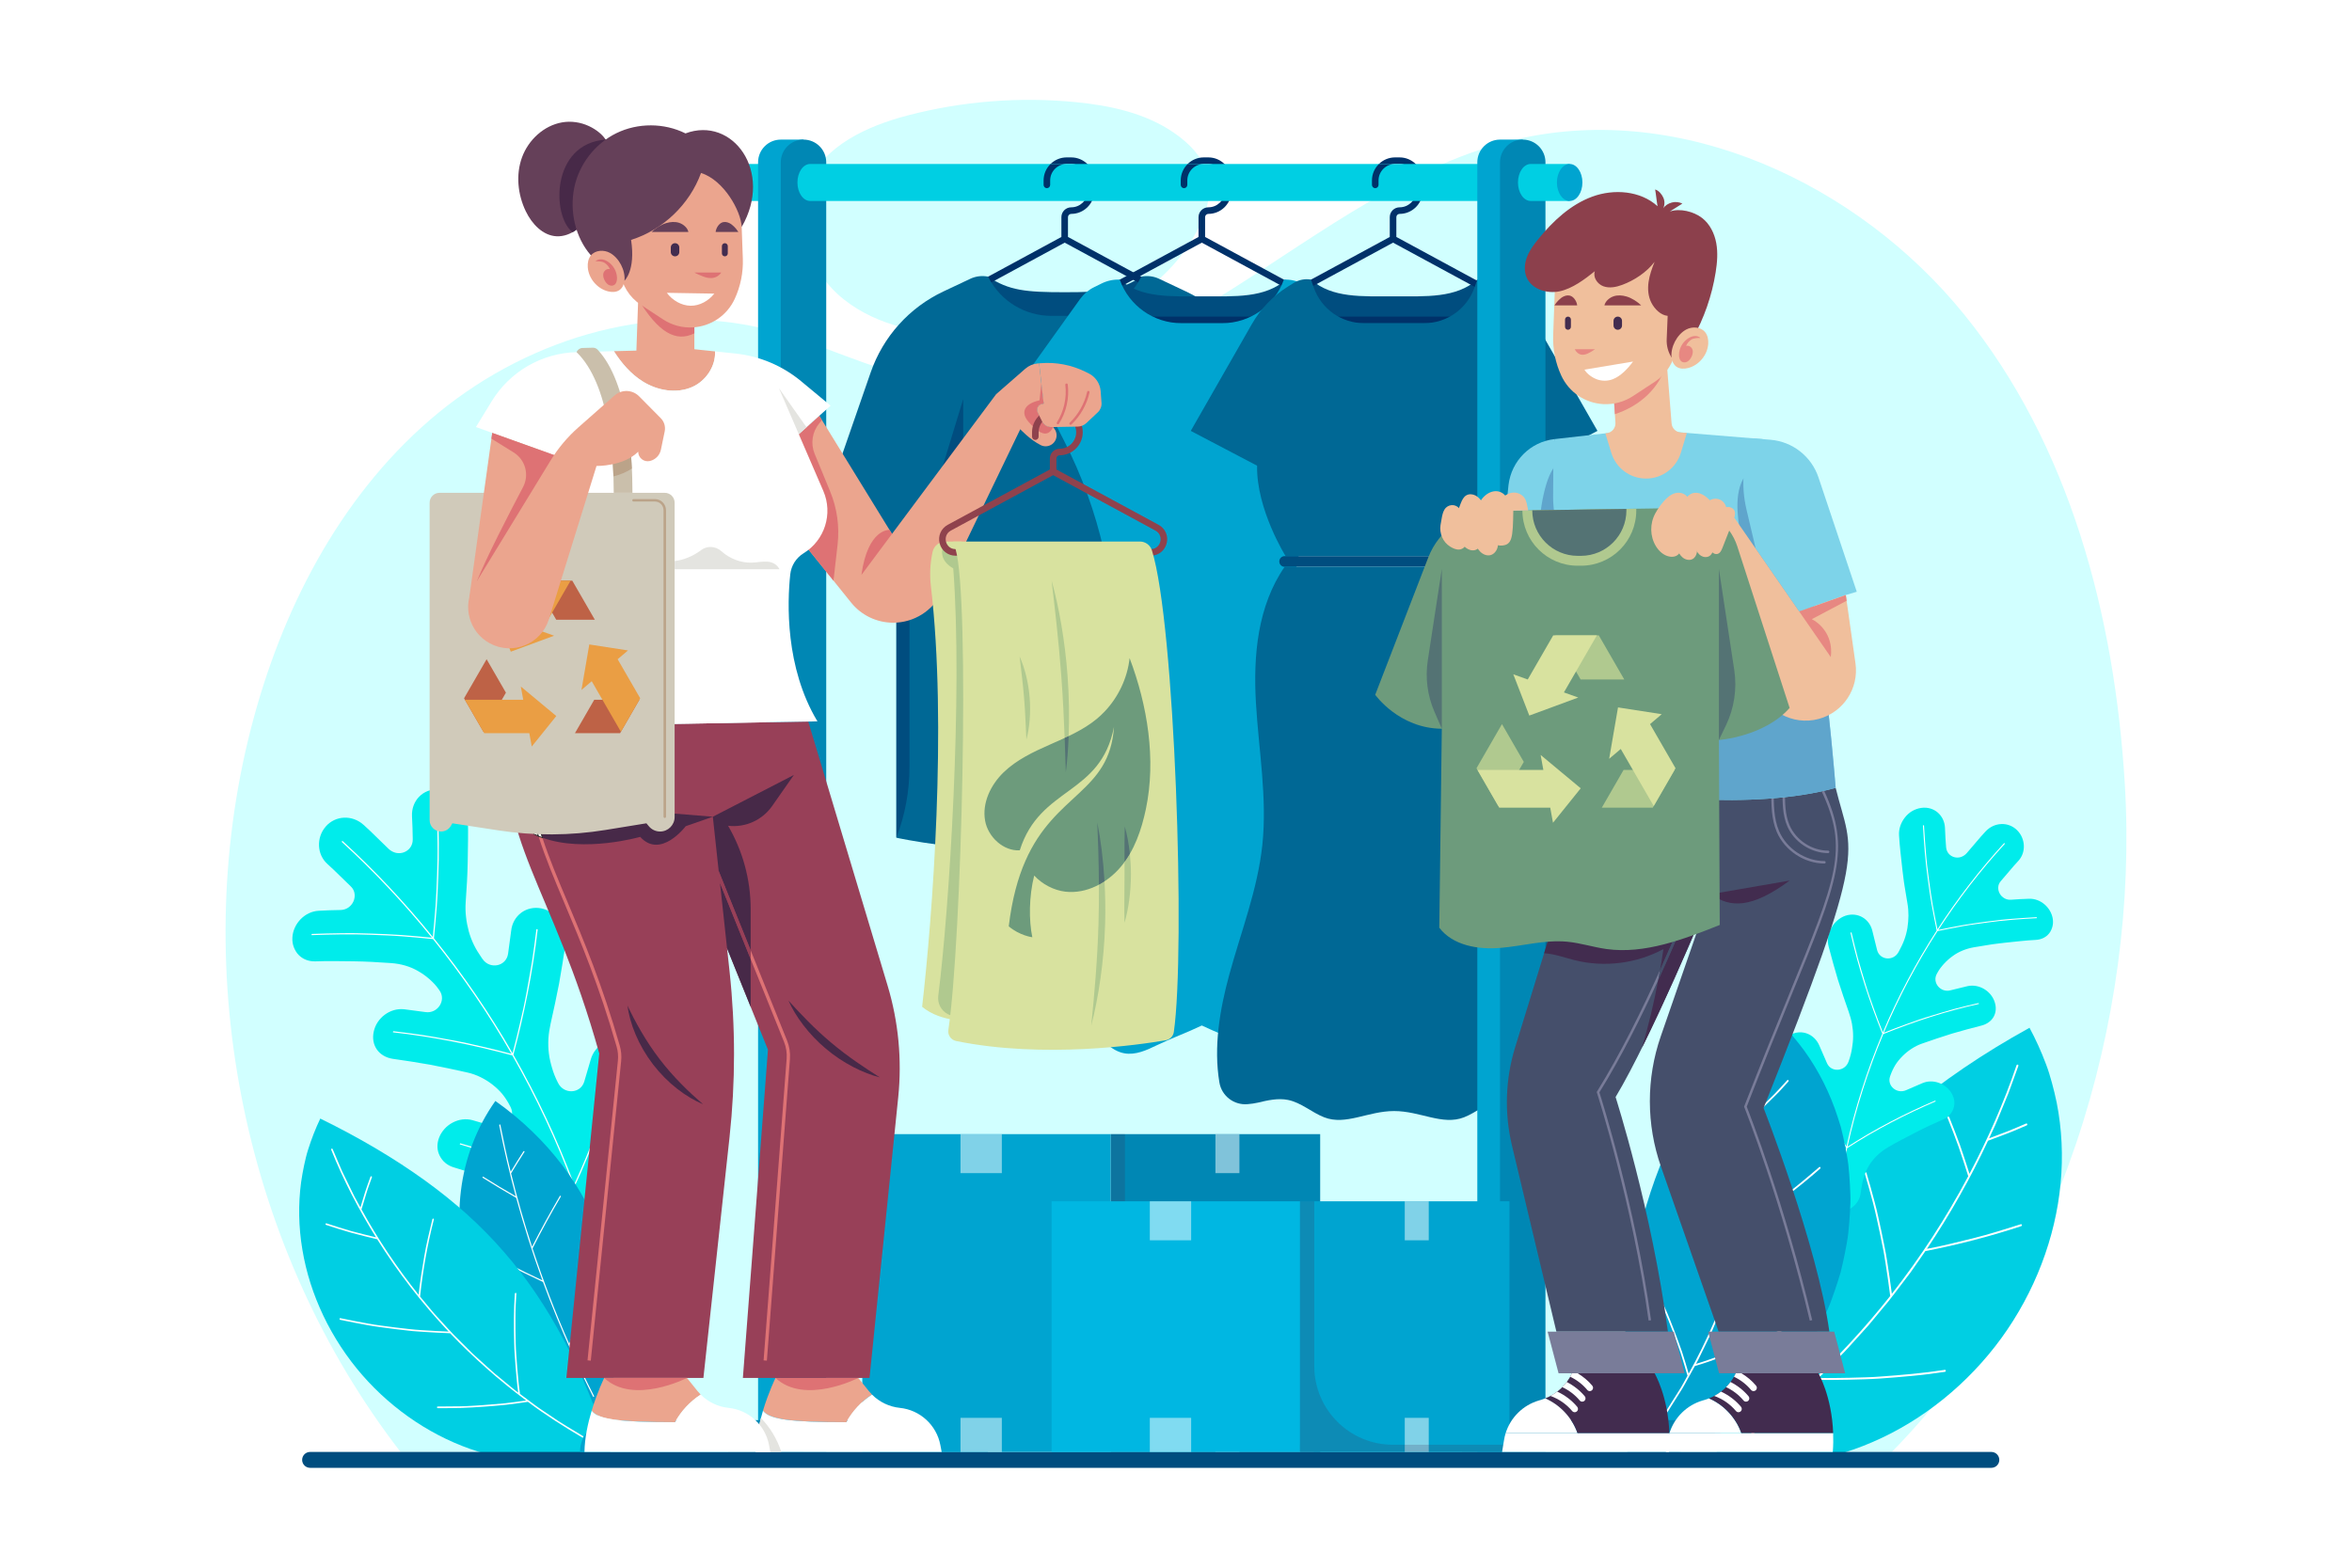<?xml version="1.0" encoding="utf-8"?>
<!-- Generator: Adobe Illustrator 27.5.0, SVG Export Plug-In . SVG Version: 6.00 Build 0)  -->
<svg version="1.1" xmlns="http://www.w3.org/2000/svg" xmlns:xlink="http://www.w3.org/1999/xlink" x="0px" y="0px"
	 viewBox="0 0 750 500" style="enable-background:new 0 0 750 500;" xml:space="preserve">
<g id="BACKGROUND">
	<rect style="fill:#FFFFFF;" width="750" height="500"/>
</g>
<g id="OBJECTS">
	<g>
		<g>
			<path style="fill:#D1FFFF;" d="M308.102,106.754c-13.793,0.041-28.191-2.681-39.004-11.245
				c-10.813-8.564-16.913-24.038-11.541-36.742c5.215-12.334,18.958-18.58,31.915-21.963c17.423-4.549,35.653-5.988,53.574-4.23
				c11,1.08,22.213,3.493,31.307,9.777c10.578,7.309,14.238,16.127,8.751,28.38c-4.083,9.117-10.818,16.965-19.024,22.628
				c-8.865,6.118-17.507,7.015-27.409,9.618C327.355,105.426,317.735,106.726,308.102,106.754z"/>
			<path style="fill:#D1FFFF;" d="M603.25,463.083H127.719c-49.63-64.227-67.885-151.994-47.731-230.62
				c9.564-37.313,27.884-73.268,57.018-98.467c29.134-25.198,69.961-38.334,107.333-29.001
				c17.055,4.259,32.884,12.891,50.182,16.019c34.207,6.186,68.38-9.889,97.771-28.45c29.391-18.561,57.902-40.526,91.797-48.24
				c52.315-11.906,108.36,14.219,142.168,55.881c33.807,41.662,48.05,96.264,51.299,149.819
				C682.136,325.536,656.369,409.219,603.25,463.083z"/>
		</g>
		<g>
			<g>
				<path style="fill:#00ECEB;" d="M180.375,300.729c0.391-2.491-0.37-4.944-1.774-6.948c-1.412-1.999-3.503-3.517-5.912-4.046l0,0
					c-4.917-0.993-9.164,2.31-9.686,7.109c-0.312,2.474-0.642,4.924-0.99,7.35c-0.591,4.038-5.752,5.067-8.101,1.745l-0.277-0.392
					c-0.904-1.322-1.767-2.653-2.46-4.069c-0.699-1.412-1.262-2.886-1.687-4.404c-0.816-3.061-1.222-6.189-0.989-9.377
					c0.306-4.301,0.583-8.699,0.646-13.041c0.049-2.186,0.082-4.389,0.098-6.608l0.012-3.342c0.003-1.121-0.039-2.21-0.063-3.323
					c-0.145-4.931-4.337-9.46-9.384-9.628l0,0c-4.994-0.23-8.659,3.709-8.431,8.56c0.111,2.472,0.234,4.888,0.241,7.375
					c0.023,2.06-1.205,3.533-2.781,4.132c-0.788,0.299-1.664,0.38-2.518,0.203c-0.846-0.186-1.697-0.604-2.436-1.315l-3.949-3.842
					c-1.32-1.277-2.616-2.579-4-3.789c-1.796-1.622-4.063-2.385-6.247-2.284c-2.187,0.099-4.29,1.061-5.827,2.833l0,0
					c-1.537,1.772-2.229,4.009-2.132,6.167c0.099,2.16,0.987,4.242,2.674,5.763c1.302,1.135,2.52,2.362,3.761,3.563l3.715,3.612
					c0.696,0.668,1.083,1.472,1.191,2.319c0.116,0.838-0.022,1.692-0.366,2.457c-0.688,1.531-2.199,2.707-4.118,2.732
					c-2.279,0.009-4.628,0.133-6.92,0.243c-4.528,0.225-8.194,4.164-8.431,8.56l0,0c-0.058,1.1,0.105,2.125,0.453,3.038
					c0.354,0.907,0.835,1.764,1.496,2.443c1.307,1.373,3.214,2.168,5.439,2.094c0.991-0.029,2.008-0.074,2.99-0.077l2.967-0.006
					c1.986,0.004,3.989,0.025,6.009,0.063c4.074,0.045,8.065,0.287,12.15,0.571c3.015,0.215,5.969,1.032,8.505,2.503
					c1.284,0.722,2.499,1.579,3.621,2.555c1.117,0.98,2.175,2.055,3.024,3.302l0.261,0.369c2.242,3.175-0.619,7.458-4.457,6.902
					c-2.293-0.325-4.568-0.627-6.824-0.905c-4.539-0.482-8.787,2.82-9.686,7.109l0,0c-0.494,2.181-0.076,4.215,1.022,5.767
					c1.091,1.557,2.905,2.611,5.055,2.935c3.896,0.547,7.864,1.158,11.855,1.864c3.917,0.753,7.887,1.582,11.906,2.491
					c1.503,0.327,2.886,0.845,4.218,1.491c1.329,0.647,2.589,1.432,3.758,2.339c1.164,0.91,2.265,1.928,3.208,3.074
					c0.923,1.157,1.736,2.418,2.418,3.763l0.205,0.403c1.759,3.467-1.719,7.234-5.453,6.097c-2.232-0.673-4.45-1.319-6.653-1.939
					c-4.339-1.225-9.054,1.368-10.684,5.496l0,0c-0.813,2.067-0.697,4.128,0.167,5.82c0.842,1.703,2.347,3.084,4.479,3.713
					c1.899,0.567,3.809,1.155,5.729,1.764c1.915,0.611,3.763,1.276,5.664,1.944c1.891,0.672,3.792,1.366,5.702,2.081l2.869,1.09
					l2.81,1.151c2.779,1.151,5.26,2.874,7.315,5.023c1.984,2.172,3.485,4.789,4.446,7.646l0.564,1.691l0.499,1.71
					c0.637,2.181,2.126,3.885,4.028,4.913c1.902,1.025,4.216,1.374,6.48,0.76l0,0c2.264-0.614,4.045-2.091,5.084-4.017
					c1.04-1.923,1.337-4.296,0.657-6.619l-0.533-1.819l-0.598-1.798c-1.019-3.037-1.404-6.211-1.26-9.364
					c0.074-3.126,0.735-6.252,1.968-9.217l1.243-3.021l1.157-3.024c0.764-2.026,1.518-4.073,2.263-6.141
					c0.734-2.064,1.5-4.168,2.18-6.259c0.674-2.088,1.337-4.197,1.989-6.327c0.718-2.372,0.471-4.973-0.612-7.169
					c-1.104-2.185-2.955-4.002-5.269-4.894h0c-4.632-1.789-9.347,0.804-10.684,5.496c-0.678,2.385-1.371,4.744-2.078,7.076
					c-1.188,3.88-6.469,4.094-8.31,0.465l-0.217-0.428c-0.724-1.427-1.304-2.91-1.74-4.432c-0.456-1.511-0.817-3.035-1.006-4.596
					c-0.196-1.557-0.247-3.137-0.153-4.719c0.092-1.581,0.347-3.175,0.683-4.712c0.951-4.18,1.854-8.44,2.703-12.776
					C179.029,309.509,179.722,305.161,180.375,300.729z"/>
				<path style="fill:#FFFFFF;" d="M171.459,296.418l-0.404-0.088c-0.426,3.434-0.852,6.798-1.377,10.162
					c-0.557,3.385-1.146,6.724-1.768,10.016c-0.321,1.652-0.608,3.267-0.978,4.917l-1.11,4.899
					c-0.766,3.248-1.515,6.422-2.378,9.595c-7.355-12.867-15.782-25.115-25.072-36.658c0.336-3.281,0.636-6.607,0.897-9.977
					c0.145-1.698,0.215-3.35,0.297-5.033l0.206-5.07c0.293-6.856,0.155-13.64-0.057-20.676l-0.41-0.026
					c0.114,3.474,0.185,6.91,0.215,10.305c0.008,1.704,0.036,3.37-0.002,5.076l-0.142,5.086c-0.123,3.377-0.249,6.681-0.478,9.997
					c-0.256,3.34-0.55,6.636-0.88,9.888c-8.823-10.917-18.459-21.178-28.82-30.648l-0.266,0.291
					c10.347,9.456,19.969,19.703,28.78,30.605c-3.278-0.333-6.52-0.621-9.724-0.866c-3.232-0.222-6.49-0.344-9.674-0.456
					l-4.758-0.125c-1.575-0.032-3.196-0.002-4.776,0.01c-3.174,0.037-6.307,0.115-9.397,0.232l-0.026,0.377
					c6.224-0.219,12.722-0.372,19.116-0.105l4.868,0.193c1.629,0.078,3.29,0.148,4.895,0.286c3.239,0.25,6.516,0.544,9.829,0.884
					c9.277,11.527,17.693,23.758,25.037,36.608c-3.16-0.859-6.376-1.619-9.516-2.358l-4.704-1.063
					c-1.552-0.348-3.172-0.636-4.742-0.939c-3.161-0.593-6.289-1.139-9.385-1.639c-3.127-0.479-6.286-0.866-9.373-1.234
					l-0.082,0.366c12.604,1.397,25.214,3.92,38.072,7.354c7.54,13.222,14.028,27.044,19.36,41.3
					c-11.869-5.467-24.035-9.827-35.99-13.266l-0.136,0.346c12.051,3.485,24.354,7.892,36.322,13.441
					c0.53,1.428,1.083,2.848,1.595,4.283l1.446,4.336l1.446,4.336c0.49,1.443,0.872,2.919,1.313,4.377l0.377-0.112
					c-0.442-1.46-0.825-2.939-1.315-4.384l-1.448-4.342l-1.448-4.342c-0.512-1.437-1.066-2.859-1.597-4.289
					c5.603-12.093,10.212-24.813,14.171-38.234l-0.388-0.15c-3.896,13.276-8.464,25.882-13.979,37.862
					c-5.339-14.276-11.836-28.117-19.387-41.357C167.126,323.652,169.865,310.203,171.459,296.418z"/>
			</g>
			<g>
				<g>
					<path style="fill:#00A4D0;" d="M157.963,351.143L157.963,351.143L157.963,351.143c-6.039,8.527-9.722,18.365-10.976,28.564
						c-1.265,10.194-0.099,20.731,3.274,30.516c3.378,9.784,8.958,18.797,16.239,26.043c7.276,7.257,16.242,12.731,26.254,15.72l0,0
						v0c2.998-10.036,4.294-19.849,4.155-29.26c-0.146-9.414-1.738-18.434-4.692-26.978c-2.943-8.548-7.251-16.631-12.941-24.132
						C173.583,364.122,166.511,357.196,157.963,351.143z"/>
					<path style="fill:#FFFFFF;" d="M191.225,406.561c-0.093-0.039-0.203,0.003-0.247,0.094c-3.426,7.086-6.561,14.375-9.494,21.9
						c-4.394-9.929-8.261-20.089-11.66-30.4c2.862-5.652,5.87-11.16,9.01-16.515c0.051-0.087,0.019-0.196-0.07-0.243
						c-0.09-0.047-0.204-0.015-0.254,0.072c-1.518,2.618-3.07,5.293-4.526,7.985c-1.452,2.69-2.934,5.437-4.326,8.2
						c-2.513-7.721-4.743-15.534-6.683-23.419c1.398-2.308,2.795-4.582,4.262-6.837c0.056-0.086,0.03-0.199-0.057-0.253
						c-0.087-0.054-0.202-0.028-0.257,0.058l-2.067,3.243l-2.008,3.276c-1.232-4.953-2.296-9.947-3.291-14.952
						c-0.021-0.101-0.119-0.167-0.22-0.147c-0.101,0.02-0.167,0.118-0.146,0.219c1.469,7.628,3.255,15.193,5.28,22.691
						c-1.729-0.997-3.462-2.012-5.2-3.045c-1.712-1.039-3.425-2.097-5.144-3.172c-0.089-0.056-0.204-0.028-0.257,0.062
						c-0.053,0.09-0.024,0.208,0.065,0.263c1.776,1.108,3.531,2.201,5.312,3.268c1.792,1.064,3.579,2.108,5.361,3.135
						c2.415,8.887,5.203,17.672,8.353,26.325c-3.757-1.77-7.565-3.605-11.294-5.552c-1.869-0.972-3.777-1.951-5.63-2.97
						c-1.86-1.016-3.725-2.051-5.596-3.105c-0.093-0.052-0.206-0.018-0.253,0.077c-0.047,0.095-0.01,0.214,0.083,0.266
						c1.899,1.07,3.792,2.12,5.68,3.151c1.894,1.029,3.821,2.025,5.72,3.009c3.783,1.974,7.664,3.828,11.468,5.622
						c2.759,7.514,5.789,14.929,9.082,22.224c-1.591-0.603-3.195-1.216-4.79-1.846l-4.758-1.947
						c-3.201-1.315-6.35-2.708-9.523-4.148c-0.096-0.044-0.206,0-0.245,0.098c-0.039,0.098,0.007,0.212,0.103,0.256l4.836,2.16
						c1.614,0.704,3.251,1.385,4.867,2.059c1.622,0.671,3.23,1.334,4.848,1.977l4.88,1.873c2.097,4.675,4.351,9.278,6.663,13.85
						c0.046,0.092,0.158,0.129,0.25,0.082c0.092-0.047,0.129-0.16,0.083-0.252c-1.338-2.679-2.706-5.343-3.969-8.058
						c-0.636-1.355-1.304-2.696-1.914-4.063l-1.847-4.094c0.715-1.9,1.499-3.809,2.264-5.688c0.776-1.885,1.535-3.741,2.345-5.599
						c1.634-3.72,3.246-7.35,5.004-10.954C191.358,406.704,191.318,406.6,191.225,406.561z"/>
				</g>
				<g>
					<path style="fill:#00CFE3;" d="M102.13,356.756L102.13,356.756L102.13,356.756c-1.498,3.143-2.782,6.426-3.852,9.826
						c-0.563,1.712-0.941,3.397-1.315,5.13c-0.365,1.728-0.676,3.481-0.934,5.256c-0.955,7.061-0.825,14.367,0.391,21.591
						c2.395,14.461,9.164,28.584,19.099,39.998c9.937,11.412,22.994,20.061,36.988,24.424c6.988,2.2,14.206,3.334,21.332,3.36
						c1.793-0.011,3.573-0.078,5.335-0.201c1.767-0.133,3.489-0.274,5.262-0.597c3.515-0.591,6.943-1.411,10.262-2.462h0l0,0
						c-4.422-13.442-9.407-25.276-14.975-35.798c-5.583-10.526-11.805-19.73-19.062-28.026c-7.218-8.33-15.478-15.76-25.135-22.739
						C125.87,369.553,114.835,362.987,102.13,356.756z"/>
					<path style="fill:#FFFFFF;" d="M164.428,412.332c-0.13,0.009-0.242,0.122-0.251,0.253c-0.37,5.171-0.345,10.258-0.219,15.583
						l0.059,2l0.119,1.963c0.085,1.313,0.182,2.636,0.29,3.968c0.108,1.332,0.227,2.674,0.357,4.025
						c0.132,1.35,0.262,2.724,0.456,4.042c-0.745-0.531-1.444-1.121-2.15-1.702l-2.119-1.742l-2.119-1.742
						c-0.704-0.584-1.426-1.147-2.091-1.775l-4.067-3.682l-2.029-1.846l-1.944-1.936l-3.888-3.872
						c-1.279-1.307-2.479-2.689-3.722-4.03l-1.85-2.026l-0.925-1.013l-0.879-1.053l-3.504-4.222
						c0.898-8.493,2.383-16.722,4.405-24.607c0.032-0.128-0.049-0.246-0.181-0.266c-0.132-0.019-0.265,0.069-0.297,0.196
						c-0.48,1.923-0.943,3.875-1.387,5.857c-0.445,1.982-0.885,4.005-1.209,5.987c-0.348,1.999-0.676,4.026-0.983,6.082
						c-0.303,2.052-0.616,4.156-0.802,6.203c-6.841-8.539-12.953-17.661-18.227-27.245c0.51-1.747,1.032-3.471,1.567-5.171
						l0.405-1.271l0.45-1.283l0.913-2.538c0.047-0.129-0.02-0.265-0.149-0.306c-0.129-0.041-0.272,0.03-0.319,0.158
						c-0.578,1.599-1.178,3.236-1.708,4.865c-0.511,1.619-1.011,3.26-1.499,4.923l-1.24-2.262c-0.418-0.751-0.831-1.505-1.193-2.286
						l-2.256-4.638l-1.128-2.319c-0.355-0.783-0.68-1.579-1.021-2.368l-2.024-4.744c-0.055-0.128-0.203-0.189-0.332-0.137
						c-0.129,0.052-0.189,0.198-0.134,0.327c3.896,9.736,8.769,19.066,14.302,27.963c-2.615-0.62-5.26-1.29-7.934-2.01
						c-2.601-0.763-5.219-1.583-7.87-2.453c-0.137-0.045-0.277,0.031-0.313,0.169c-0.036,0.139,0.045,0.288,0.182,0.333
						c2.743,0.89,5.41,1.754,8.135,2.511c2.755,0.739,5.48,1.425,8.172,2.058c6.602,10.529,14.243,20.404,22.766,29.448
						c-2.787-0.106-5.617-0.257-8.488-0.455l-2.16-0.158c-0.716-0.061-1.415-0.142-2.128-0.217c-1.42-0.154-2.849-0.32-4.288-0.498
						c-1.439-0.178-2.888-0.368-4.345-0.571l-2.194-0.313c-0.734-0.107-1.438-0.244-2.161-0.369
						c-2.878-0.515-5.793-1.081-8.741-1.699c-0.146-0.031-0.275,0.063-0.288,0.21c-0.013,0.147,0.095,0.291,0.241,0.322
						c2.992,0.627,5.95,1.2,8.871,1.721c1.442,0.275,2.968,0.462,4.436,0.676c1.479,0.205,2.948,0.396,4.408,0.576
						c1.459,0.179,2.909,0.346,4.348,0.5l1.078,0.113l1.101,0.085l2.19,0.157c2.91,0.197,5.777,0.345,8.601,0.447
						c7.461,7.813,15.575,15,24.243,21.445c-2.269,0.327-4.589,0.651-6.911,0.908c-2.291,0.219-4.615,0.411-6.971,0.576
						l-3.557,0.226c-1.197,0.072-2.399,0.134-3.572,0.147c-2.367,0.05-4.764,0.071-7.19,0.063c-0.147-0.001-0.255,0.117-0.241,0.262
						c0.014,0.146,0.145,0.264,0.292,0.264c2.471,0.009,4.911-0.014,7.32-0.066c2.425-0.071,4.881-0.242,7.269-0.402
						c2.401-0.175,4.751-0.357,7.099-0.607c2.379-0.289,4.724-0.605,7.033-0.947c5.527,4.157,11.379,7.863,17.333,11.375
						c0.12,0.072,0.272,0.032,0.342-0.088c0.069-0.121,0.029-0.276-0.09-0.348c-3.449-2.093-6.958-4.091-10.263-6.413l-2.513-1.686
						c-0.84-0.559-1.681-1.116-2.479-1.734l-4.856-3.613c-0.403-2.677-0.627-5.483-0.862-8.178c-0.111-1.355-0.211-2.7-0.3-4.035
						c-0.084-1.34-0.181-2.642-0.203-4.008c-0.072-2.7-0.099-5.359-0.084-7.975c0.017-1.319,0.004-2.582,0.076-3.915
						c0.06-1.32,0.13-2.63,0.211-3.928C164.657,412.421,164.558,412.323,164.428,412.332z"/>
				</g>
			</g>
			<g>
				<g>
					<path style="fill:#00CFE3;" d="M647.163,327.797L647.163,327.797L647.163,327.797c-14.916,8.237-27.768,17.031-38.881,26.354
						c-11.112,9.34-20.464,19.262-28.388,30.213c-7.967,10.919-14.515,22.88-19.966,36.333c-5.433,13.449-9.827,28.389-13.053,45.12
						v0h0c4.132,0.754,8.347,1.222,12.621,1.414c2.157,0.122,4.235,0.052,6.36-0.039c2.118-0.1,4.246-0.268,6.381-0.503
						c8.48-1.009,16.901-3.299,24.918-6.778c16.056-6.921,30.486-18.621,41.061-33.169c10.57-14.552,17.239-31.891,18.862-49.3
						c0.832-8.699,0.409-17.416-1.251-25.793c-0.436-2.103-0.933-4.179-1.493-6.224c-0.57-2.049-1.145-4.047-1.928-6.061
						C650.904,335.358,649.157,331.494,647.163,327.797z"/>
					<path style="fill:#FFFFFF;" d="M620.472,437.179c-0.007-0.177-0.154-0.3-0.329-0.275c-6.774,1.048-13.688,1.643-20.346,2.121
						l-2.494,0.166l-2.532,0.098l-5.016,0.142l-4.95,0.073c-1.64,0.011-3.254,0.027-4.92-0.034c0.823-0.738,1.589-1.533,2.364-2.319
						l2.326-2.359l2.326-2.358c0.772-0.79,1.566-1.558,2.292-2.391l4.445-4.913l2.217-2.461l2.115-2.55l4.23-5.099
						c1.39-1.716,2.687-3.505,4.035-5.254l2.004-2.638l1.002-1.319l0.948-1.358l3.779-5.442c10.117-1.941,20.322-4.578,30.544-7.931
						c0.167-0.054,0.271-0.235,0.232-0.405c-0.039-0.17-0.207-0.263-0.375-0.209c-2.522,0.812-5.026,1.591-7.513,2.336
						c-2.486,0.746-4.937,1.469-7.479,2.092c-2.515,0.64-5.011,1.247-7.487,1.823c-2.481,0.572-4.906,1.136-7.433,1.588
						c7.367-10.968,13.889-22.503,19.471-34.477c2.059-0.753,4.129-1.532,6.212-2.337l1.562-0.61l1.522-0.64l3.055-1.31
						c0.156-0.068,0.232-0.252,0.17-0.412c-0.062-0.16-0.24-0.234-0.396-0.166c-1.957,0.842-3.868,1.675-5.834,2.455
						c-1.987,0.771-3.964,1.517-5.93,2.24l1.312-2.825c0.443-0.939,0.88-1.881,1.259-2.848l2.374-5.759l1.187-2.88
						c0.372-0.969,0.711-1.951,1.068-2.926l2.117-5.858c0.057-0.158-0.025-0.33-0.184-0.384c-0.159-0.054-0.333,0.029-0.39,0.186
						c-4.04,11.931-9.153,23.488-15.012,34.63c-0.976-3.104-1.982-6.152-3.014-9.143c-1.115-3.031-2.269-6.011-3.441-8.93
						c-0.061-0.151-0.235-0.23-0.39-0.178c-0.155,0.052-0.231,0.216-0.17,0.366c1.198,3.004,2.424,6.096,3.522,9.202
						c1.063,3.088,2.097,6.237,3.1,9.444c-6.993,13.192-15.159,25.762-24.361,37.521c-0.438-3.379-0.918-6.706-1.437-9.977
						l-0.397-2.443c-0.142-0.816-0.31-1.646-0.466-2.463c-0.32-1.638-0.65-3.262-0.989-4.872c-0.339-1.61-0.687-3.206-1.045-4.788
						l-0.543-2.362c-0.183-0.784-0.405-1.588-0.609-2.375c-0.835-3.162-1.705-6.265-2.607-9.309
						c-0.045-0.151-0.208-0.251-0.366-0.225c-0.157,0.026-0.248,0.169-0.203,0.32c0.916,3.09,1.799,6.24,2.646,9.451
						c0.445,1.62,0.772,3.183,1.147,4.798c0.362,1.607,0.715,3.228,1.058,4.864c0.343,1.636,0.677,3.286,1,4.951l0.241,1.251
						l0.206,1.234l0.4,2.484c0.523,3.325,1.006,6.707,1.446,10.144c-8.059,10.175-16.886,19.739-26.394,28.572
						c0.095-2.767,0.177-5.482,0.188-8.203c-0.025-2.76-0.083-5.487-0.172-8.181l-0.156-4.016c-0.056-1.327-0.123-2.648-0.24-4.002
						c-0.211-2.685-0.451-5.336-0.72-7.951c-0.016-0.159-0.16-0.286-0.32-0.286c-0.16,0-0.277,0.129-0.26,0.287
						c0.274,2.663,0.519,5.363,0.732,8.099c0.194,2.717,0.284,5.399,0.382,8.154c0.083,2.741,0.156,5.538,0.155,8.328
						c-0.038,2.752-0.109,5.537-0.216,8.354c-6.059,5.686-12.52,10.925-19.115,15.973c-0.132,0.103-0.158,0.294-0.057,0.429
						c0.1,0.134,0.289,0.16,0.422,0.056c3.836-3.004,7.748-5.915,11.4-9.146l2.783-2.368c0.93-0.787,1.862-1.571,2.74-2.417
						l5.354-4.976c3.38,0.132,6.649,0.055,10.034,0.001l5.089-0.138c1.702-0.064,3.445-0.111,5.12-0.244
						c3.385-0.234,6.813-0.518,10.283-0.852c1.723-0.177,3.507-0.324,5.208-0.563l5.18-0.715
						C620.342,437.521,620.479,437.356,620.472,437.179z"/>
				</g>
			</g>
			<g>
				<path style="fill:#00ECEB;" d="M631.896,327.088c1.724-0.457,3.11-1.468,3.85-2.827c0.747-1.356,0.891-3.045,0.276-4.779v0
					c-1.142-3.41-4.927-5.751-8.607-4.963c-1.822,0.425-3.658,0.874-5.508,1.346c-3.096,0.8-5.85-2.443-4.304-5.253l0.18-0.327
					c0.579-1.101,1.353-2.074,2.181-2.977c0.834-0.899,1.754-1.708,2.742-2.412c1.946-1.429,4.304-2.347,6.76-2.775
					c1.663-0.288,3.313-0.557,4.951-0.81l1.226-0.186l1.249-0.16l2.488-0.297c1.652-0.189,3.291-0.362,4.916-0.517l2.427-0.221
					c0.802-0.072,1.641-0.109,2.454-0.159c1.828-0.103,3.319-0.888,4.269-2.102c0.483-0.601,0.8-1.337,1.016-2.101
					c0.209-0.769,0.258-1.616,0.121-2.51l0,0c-0.555-3.572-3.865-6.546-7.597-6.404c-1.888,0.076-3.83,0.143-5.697,0.31
					c-1.576,0.125-2.913-0.725-3.601-1.929c-0.344-0.602-0.526-1.293-0.499-1.991c0.016-0.348,0.076-0.703,0.208-1.038
					c0.135-0.332,0.33-0.655,0.588-0.957l2.775-3.245c0.928-1.079,1.831-2.18,2.82-3.204c1.276-1.37,1.851-3.144,1.776-4.93
					c-0.078-1.784-0.808-3.578-2.199-4.93l0,0c-1.391-1.352-3.192-1.995-5.002-1.916c-1.808,0.076-3.624,0.874-4.991,2.345
					c-1.058,1.099-2.028,2.275-3.021,3.43l-2.97,3.475c-0.276,0.323-0.583,0.587-0.909,0.795c-0.323,0.211-0.653,0.376-0.999,0.482
					c-0.69,0.215-1.418,0.219-2.091,0.035c-1.346-0.367-2.473-1.484-2.612-3.188c-0.187-2.057-0.261-4.061-0.351-6.114
					c-0.167-4.028-3.477-7.003-7.597-6.404l0,0c-1.029,0.149-2.01,0.507-2.9,1.023c-0.896,0.512-1.641,1.229-2.284,2.03
					c-1.271,1.613-2.002,3.656-1.869,5.711c0.065,0.924,0.11,1.828,0.201,2.757l0.271,2.768c0.188,1.837,0.39,3.657,0.605,5.46
					l0.333,2.692l0.177,1.338l0.21,1.351c0.283,1.797,0.579,3.576,0.887,5.338c0.46,2.611,0.388,5.223-0.011,7.822
					c-0.216,1.29-0.55,2.555-1.001,3.782c-0.445,1.23-1.04,2.403-1.661,3.578l-0.192,0.349c-1.627,2.954-5.97,2.597-6.823-0.678
					c-0.506-1.969-0.999-3.962-1.477-5.977c-0.85-3.913-4.635-6.253-8.607-4.963l0,0c-1.938,0.669-3.529,2.13-4.515,3.925
					c-0.98,1.798-1.392,3.904-0.839,5.93c0.945,3.608,1.917,7.135,2.959,10.6c1.114,3.5,2.268,6.925,3.458,10.273
					c0.425,1.232,0.795,2.521,1.029,3.814c0.236,1.294,0.353,2.6,0.35,3.902c0.003,1.304-0.141,2.595-0.36,3.885
					c-0.2,1.298-0.521,2.579-0.966,3.83l-0.134,0.375c-0.569,1.599-1.937,2.478-3.342,2.593c-1.404,0.113-2.842-0.546-3.529-2.086
					c-0.823-1.845-1.636-3.716-2.439-5.612c-1.581-3.73-5.715-5.376-9.339-3.391l0,0c-1.81,0.99-3.146,2.698-3.829,4.63
					c-0.662,1.939-0.588,4.124,0.251,6.007c0.761,1.69,1.529,3.36,2.305,5.01c0.781,1.652,1.642,3.305,2.47,4.926
					c0.837,1.624,1.681,3.227,2.531,4.809l1.284,2.359l1.362,2.346c1.347,2.299,2.245,4.792,2.664,7.351
					c0.485,2.574,0.546,5.226,0.07,7.841l-0.277,1.548l-0.215,1.558c-0.274,1.99,0.257,3.901,1.342,5.349
					c1.084,1.451,2.721,2.439,4.649,2.661l0,0c1.927,0.222,3.778-0.348,5.209-1.416c1.431-1.071,2.44-2.64,2.694-4.494l0.199-1.454
					l0.26-1.445c0.448-2.443,1.363-4.754,2.73-6.755c1.435-1.988,3.267-3.675,5.407-4.924l2.165-1.251l2.226-1.203
					c1.484-0.791,2.961-1.562,4.432-2.312c1.481-0.747,2.914-1.485,4.414-2.183c1.505-0.696,3.004-1.372,4.494-2.028
					c1.676-0.73,2.749-2.001,3.251-3.464c0.523-1.456,0.394-3.135-0.496-4.73v0c-1.782-3.184-5.916-4.831-9.339-3.391
					c-1.738,0.729-3.486,1.483-5.244,2.263c-1.467,0.651-3.019,0.312-4.066-0.578c-1.047-0.888-1.587-2.334-1.052-3.834l0.125-0.351
					c0.417-1.171,0.949-2.286,1.583-3.328c0.653-1.035,1.454-1.978,2.314-2.84c0.866-0.86,1.818-1.628,2.841-2.289
					c1.025-0.66,2.104-1.221,3.305-1.634c3.206-1.133,6.376-2.189,9.506-3.17C625.573,328.738,628.764,327.88,631.896,327.088z"/>
				<path style="fill:#FFFFFF;" d="M631.036,320.206l-0.102-0.291c-2.492,0.57-5.048,1.165-7.565,1.84
					c-2.486,0.691-4.998,1.426-7.534,2.208c-1.258,0.395-2.563,0.783-3.8,1.217c-1.245,0.43-2.495,0.872-3.751,1.326
					c-2.502,0.912-5.071,1.852-7.577,2.874c4.734-11.286,10.508-22.129,17.134-32.414c2.697-0.566,5.366-1.087,8.003-1.565
					c1.304-0.249,2.666-0.441,3.998-0.638c1.335-0.194,2.663-0.378,3.982-0.551c5.22-0.736,10.573-1.096,15.678-1.372l-0.052-0.307
					c-2.537,0.13-5.109,0.299-7.716,0.509c-1.296,0.111-2.632,0.208-3.92,0.358c-1.289,0.15-2.587,0.309-3.892,0.48
					c-2.603,0.346-5.273,0.71-7.909,1.161c-2.609,0.47-5.249,0.983-7.918,1.54c6.299-9.729,13.401-18.94,21.232-27.484l-0.24-0.22
					c-7.844,8.558-14.956,17.783-21.266,27.527c-0.552-2.645-1.075-5.334-1.569-8.065c-0.466-2.713-0.837-5.425-1.212-8.203
					c-0.183-1.386-0.358-2.783-0.525-4.189c-0.168-1.407-0.271-2.784-0.396-4.193c-0.236-2.808-0.438-5.657-0.604-8.545
					l-0.337,0.056c0.354,5.848,0.754,11.461,1.555,17.1c0.186,1.399,0.379,2.788,0.581,4.165c0.206,1.38,0.397,2.734,0.661,4.122
					c0.5,2.756,1.031,5.469,1.591,8.137c-6.636,10.301-12.419,21.161-17.161,32.464c-1.028-2.518-1.953-5.049-2.901-7.646
					c-0.469-1.296-0.932-2.604-1.39-3.924c-0.466-1.323-0.852-2.623-1.272-3.954c-0.822-2.652-1.62-5.351-2.392-8.094
					c-0.741-2.727-1.392-5.466-2.05-8.267l-0.325,0.112c2.534,11.25,6.079,22.079,10.157,32.2
					c-4.863,11.629-8.702,23.687-11.433,35.992c-5.901-9.179-11.021-19.047-15.606-29.6l-0.303,0.167
					c4.654,10.666,9.819,20.622,15.808,29.883c-0.27,1.232-0.562,2.46-0.814,3.697l-0.672,3.725l-0.672,3.725
					c-0.123,0.619-0.202,1.245-0.287,1.87l-0.258,1.875l0.322,0.046l0.257-1.872c0.085-0.624,0.164-1.249,0.287-1.867l0.671-3.719
					l0.671-3.719c0.252-1.234,0.543-2.46,0.813-3.691c9.153-5.924,18.756-10.852,28.235-14.913l-0.149-0.267
					c-9.407,4.015-18.901,8.888-27.985,14.731c2.726-12.286,6.56-24.325,11.416-35.937
					C610.749,325.697,620.84,322.441,631.036,320.206z"/>
			</g>
			<g>
				<path style="fill:#00A4D0;" d="M558.961,318.904L558.961,318.904L558.961,318.904c-8.84,12.697-16.085,24.563-21.919,35.962
					c-5.83,11.415-10.198,22.414-13.222,33.774c-3.089,11.342-4.835,23.048-5.524,35.846c-0.678,12.787-0.371,26.687,0.899,42.105
					l0,0h0c3.78-0.36,7.582-1.013,11.382-1.945c1.931-0.443,3.716-1.063,5.552-1.709c1.825-0.654,3.645-1.376,5.457-2.163
					c7.156-3.203,13.912-7.631,19.921-13.076c0.762-0.675,1.518-1.363,2.268-2.063c0.708-0.72,1.409-1.453,2.103-2.198
					c1.388-1.49,2.749-3.027,4.079-4.607c0.655-0.794,1.343-1.582,1.95-2.411c0.605-0.829,1.203-1.669,1.791-2.518
					c1.177-1.699,2.321-3.436,3.427-5.207c1.148-1.755,2.059-3.617,3.017-5.476c0.94-1.866,1.841-3.759,2.7-5.677
					c0.45-0.952,0.792-1.941,1.162-2.922c0.363-0.984,0.715-1.973,1.056-2.966c0.682-1.987,1.32-3.992,1.913-6.009
					c0.5-2.042,0.955-4.096,1.363-6.157c0.204-1.03,0.396-2.062,0.576-3.095c0.172-1.035,0.373-2.061,0.462-3.111
					c0.22-2.089,0.392-4.179,0.516-6.265c0.104-2.089,0.252-4.157,0.14-6.251c-0.068-2.087-0.184-4.163-0.349-6.223
					c-0.083-1.03-0.178-2.056-0.285-3.077c-0.108-1.021-0.307-2.048-0.475-3.064c-0.356-2.034-0.761-4.047-1.214-6.032
					c-0.226-0.993-0.465-1.978-0.715-2.957c-0.297-0.982-0.605-1.957-0.925-2.923c-2.462-7.726-6.082-14.948-10.662-21.311
					c-1.171-1.59-2.383-3.128-3.633-4.61c-1.263-1.48-2.496-2.913-3.944-4.266C565.01,323.587,562.05,321.113,558.961,318.904z"/>
				<path style="fill:#FFFFFF;" d="M575.04,420.604c-0.06-0.152-0.224-0.211-0.366-0.132c-5.47,3.11-11.268,5.791-16.838,8.246
					l-2.09,0.906l-2.157,0.847c-1.435,0.556-2.863,1.095-4.283,1.617c-1.42,0.522-2.833,1.028-4.237,1.517
					c-1.407,0.488-2.783,0.971-4.244,1.39c0.506-0.866,0.93-1.775,1.367-2.676l1.312-2.705l1.312-2.705
					c0.432-0.904,0.896-1.794,1.261-2.728l2.326-5.544l1.156-2.775l1.012-2.831l2.024-5.661c0.177-0.469,0.33-0.946,0.466-1.428
					l0.43-1.44l0.859-2.881l0.859-2.881l0.43-1.44l0.357-1.46l1.407-5.845c7.903-4.989,15.613-10.75,23.017-17.276
					c0.122-0.106,0.147-0.298,0.055-0.428c-0.092-0.13-0.265-0.15-0.387-0.044c-1.836,1.596-3.669,3.15-5.498,4.661
					c-1.828,1.511-3.63,2.982-5.571,4.387c-1.905,1.411-3.804,2.78-5.695,4.107c-1.898,1.325-3.742,2.618-5.738,3.836
					c2.58-11.708,4.03-23.665,4.288-35.65c1.434-1.378,2.868-2.789,4.302-4.233l1.073-1.089l1.016-1.102l2.031-2.242
					c0.104-0.116,0.097-0.298-0.014-0.408c-0.112-0.11-0.286-0.104-0.389,0.011c-1.301,1.442-2.559,2.853-3.9,4.233
					c-1.367,1.381-2.736,2.731-4.103,4.051l0.056-2.826l0.028-1.413c0.008-0.471-0.027-0.942-0.038-1.412l-0.203-5.649l-0.101-2.825
					c-0.063-0.94-0.167-1.877-0.249-2.815l-0.521-5.629c-0.014-0.152-0.148-0.261-0.299-0.243c-0.151,0.017-0.262,0.154-0.248,0.305
					c1.349,11.346,1.383,22.829,0.448,34.204c-1.92-2.244-3.846-4.417-5.774-6.517c-2.032-2.105-4.084-4.137-6.124-6.097
					c-0.105-0.101-0.28-0.103-0.389-0.005s-0.113,0.259-0.007,0.36c2.09,2.02,4.252,4.12,6.284,6.293
					c1.988,2.171,3.974,4.418,5.953,6.741c-1.166,13.49-3.844,26.848-7.943,39.753c-1.45-2.736-2.923-5.4-4.415-7.989l-1.123-1.928
					c-0.385-0.641-0.803-1.285-1.205-1.92c-0.811-1.272-1.627-2.526-2.447-3.761c-0.819-1.235-1.643-2.451-2.469-3.648l-1.242-1.782
					c-0.414-0.589-0.88-1.184-1.318-1.768c-1.78-2.342-3.571-4.608-5.369-6.797c-0.089-0.108-0.261-0.137-0.384-0.065
					c-0.123,0.073-0.15,0.219-0.061,0.327c1.826,2.222,3.644,4.523,5.451,6.902l0.677,0.896l0.634,0.895l1.261,1.811
					c0.839,1.217,1.674,2.453,2.506,3.709c0.831,1.256,1.659,2.531,2.482,3.825l0.616,0.974l0.572,0.97l1.138,1.962
					c1.513,2.634,3.006,5.345,4.474,8.132c-3.647,11.193-8.352,22.038-14.063,32.327c-0.699-2.414-1.393-4.765-2.167-7.098
					c-0.827-2.362-1.678-4.677-2.549-6.944l-1.323-3.365c-0.441-1.107-0.892-2.204-1.408-3.318
					c-0.999-2.212-2.017-4.376-3.051-6.491c-0.063-0.128-0.224-0.194-0.36-0.148c-0.136,0.046-0.195,0.187-0.133,0.316
					c1.054,2.154,2.09,4.358,3.107,6.613c0.99,2.242,1.854,4.484,2.754,6.802c0.879,2.309,1.767,4.683,2.573,7.076
					c0.752,2.364,1.48,4.777,2.181,7.237l-1.37,2.471c-0.231,0.41-0.45,0.828-0.692,1.231l-0.753,1.195l-3.011,4.782
					c-0.506,0.794-0.995,1.6-1.514,2.385l-1.638,2.302l-3.276,4.604c-0.088,0.124-0.061,0.298,0.061,0.389
					c0.122,0.091,0.292,0.064,0.38-0.06c2.547-3.614,5.21-7.151,7.476-10.953l1.767-2.807l0.884-1.403
					c0.299-0.465,0.545-0.962,0.82-1.441l3.217-5.801c2.967-0.84,5.736-1.868,8.639-2.911c1.441-0.527,2.889-1.072,4.346-1.633
					c1.448-0.565,2.946-1.129,4.34-1.759c2.836-1.239,5.699-2.547,8.587-3.927l2.17-1.048c0.732-0.351,1.45-0.712,2.141-1.088
					c1.402-0.745,2.809-1.508,4.221-2.288C575.032,420.943,575.099,420.756,575.04,420.604z"/>
			</g>
		</g>
		<path style="fill:#004D7F;" d="M634.998,468.152H98.882c-1.4,0-2.535-1.135-2.535-2.535l0,0c0-1.4,1.135-2.535,2.535-2.535
			h536.116c1.4,0,2.535,1.135,2.535,2.535l0,0C637.533,467.018,636.398,468.152,634.998,468.152z"/>
	</g>
	<g>
		<g>
			<path style="fill:#004D7F;" d="M339.506,93.203c-12.348,0-17.805-0.524-24.424-4.965v17.157h24.424h24.424V88.239
				C357.311,92.679,351.854,93.203,339.506,93.203z"/>
			<path style="fill:#003169;" d="M373.118,93.217l-32.564-17.644v-6.319c0-0.571,0.465-1.036,1.036-1.036
				c3.945,0,7.175-3.123,7.348-7.027c0.005-0.109,0.007-3.525,0.007-3.635c0-4.056-3.299-7.355-7.355-7.355h-1.46
				c-1.996,0-3.807,0.802-5.134,2.098h5.134h1.46c2.899,0,5.257,2.359,5.257,5.258c0,0.11-0.003,3.525-0.01,3.634
				c-0.17,2.747-2.458,4.931-5.247,4.931c-1.728,0-3.134,1.406-3.134,3.134v6.319l-32.564,17.644
				c-2.146,1.163-3.185,3.534-2.585,5.899c0.6,2.366,2.643,3.956,5.083,3.956h62.229c2.441,0,4.484-1.59,5.083-3.956
				C376.304,96.751,375.264,94.38,373.118,93.217z M373.671,98.602c-0.278,1.095-1.242,2.373-3.05,2.373h-62.229
				c-1.807,0-2.772-1.278-3.05-2.373c-0.278-1.095-0.038-2.679,1.551-3.54l32.613-17.671l32.613,17.671
				C373.708,95.923,373.948,97.507,373.671,98.602z"/>
			<g>
				<path style="fill:#006895;" d="M401.363,118.741c-3.942-11.358-12.292-20.649-23.167-25.776l-8.588-4.049
					c-1.77-0.834-3.762-1.072-5.678-0.678l-0.195,0.377c-3.866,7.451-11.561,12.128-19.955,12.128h-4.273h-4.273
					c-8.395,0-16.09-4.677-19.955-12.128l-0.195-0.377c-1.916-0.394-3.909-0.156-5.678,0.678l-8.588,4.049
					c-10.874,5.127-19.225,14.418-23.167,25.776l-16.876,48.629l25.063,8.631v91.182c0,0,22.066,4.908,53.671,4.908
					s53.67-4.908,53.67-4.908v-91.182l25.063-8.631L401.363,118.741z"/>
				<path style="fill:#004D7F;" d="M388.997,189.169c-3.326-3.797-5.562-8.423-6.473-13.387l-2.353-12.828
					c-5.234-3.973-8.308-10.165-8.308-16.736v-18.928l15.503,50.713l5.81-2.001v91.182c-2.763-7.199-4.18-14.843-4.18-22.554
					V189.169z"/>
				<path style="fill:#004D7F;" d="M290.015,189.169c3.326-3.797,5.562-8.423,6.473-13.387l2.353-12.828
					c5.234-3.973,8.308-10.165,8.308-16.736v-18.928l-15.503,50.713l-5.81-2.001v91.182c2.763-7.199,4.18-14.843,4.18-22.554
					V189.169z"/>
			</g>
			<path style="fill:#004D7F;" d="M410.069,89.183c-6.757,5.943-16.27,5.331-26.503,5.331c-10.233,0-19.746,0.612-26.503-5.331
				l-0.41,19.49l26.912,0.369l26.912-0.369L410.069,89.183z"/>
			<path style="fill:#003169;" d="M416.843,93.217l-32.564-17.644v-6.319c0-0.571,0.465-1.036,1.036-1.036
				c3.945,0,7.175-3.123,7.348-7.027c0.005-0.109,0.007-3.525,0.007-3.635c0-4.056-3.299-7.355-7.355-7.355h-1.46
				c-1.996,0-3.807,0.802-5.134,2.098h5.134h1.46c2.899,0,5.257,2.359,5.257,5.258c0,0.11-0.003,3.525-0.01,3.634
				c-0.169,2.747-2.458,4.931-5.247,4.931c-1.728,0-3.134,1.406-3.134,3.134v6.319l-32.564,17.644
				c-2.146,1.163-3.185,3.534-2.585,5.899c0.6,2.366,2.642,3.956,5.083,3.956h62.23c2.441,0,4.484-1.59,5.083-3.956
				C420.028,96.751,418.989,94.38,416.843,93.217z M417.395,98.602c-0.278,1.095-1.242,2.373-3.05,2.373h-62.23
				c-1.807,0-2.772-1.278-3.05-2.373c-0.278-1.095-0.038-2.679,1.551-3.54l32.613-17.671l32.613,17.671
				C417.433,95.923,417.673,97.507,417.395,98.602z"/>
			<path style="fill:#00A4D0;" d="M411.586,239.248l-0.733-26.696c-0.687-25.001,4.928-49.772,16.327-72.034l11.342-22.149
				l-16.464-22.986c-1.149-1.604-2.675-2.899-4.444-3.771l-2.438-1.202c-1.794-0.885-3.78-1.306-5.779-1.227
				c-2.941,8.328-10.814,13.896-19.646,13.896h-6.521h-6.521c-8.832,0-16.704-5.569-19.646-13.896
				c-1.999-0.079-3.985,0.342-5.779,1.227l-2.438,1.202c-1.769,0.872-3.295,2.168-4.444,3.771l-16.464,22.986l11.342,22.149
				c11.399,22.262,17.014,47.033,16.327,72.034l-0.733,26.696c-0.369,13.436-2.531,26.767-6.494,39.61
				c-3.966,12.854-8.814,30.275-10.775,44.224c4.161-0.849,8.049,2.222,10.923,5.349c2.874,3.127,5.81,6.746,9.987,7.508
				c3.555,0.648,7.088-0.972,10.339-2.549c4.493-2.179,9.882-4.141,14.375-6.32c4.493,2.179,9.882,4.141,14.375,6.32
				c3.251,1.577,6.784,3.196,10.339,2.549c4.178-0.761,7.114-4.381,9.987-7.508c2.874-3.127,6.762-6.198,10.923-5.349
				c-1.961-13.949-6.809-31.37-10.775-44.224C414.117,266.015,411.955,252.684,411.586,239.248z"/>
			<g>
				<path style="fill:#004D7F;" d="M471.054,89.183c-6.757,5.943-16.27,5.331-26.503,5.331c-10.233,0-19.746,0.612-26.503-5.331
					l-0.41,19.49l26.912,0.369l26.913-0.369L471.054,89.183z"/>
				<path style="fill:#003169;" d="M477.828,93.217l-32.564-17.644v-6.319c0-0.571,0.465-1.036,1.036-1.036
					c3.945,0,7.175-3.123,7.348-7.027c0.005-0.109,0.007-3.525,0.007-3.635c0-4.056-3.3-7.355-7.355-7.355h-1.459
					c-1.997,0-3.807,0.802-5.134,2.098h5.134h1.459c2.899,0,5.257,2.359,5.257,5.258c0,0.11-0.003,3.525-0.01,3.634
					c-0.169,2.747-2.458,4.931-5.247,4.931c-1.728,0-3.134,1.406-3.134,3.134v6.319l-32.564,17.644
					c-2.146,1.163-3.185,3.534-2.585,5.899c0.6,2.366,2.642,3.956,5.083,3.956h62.23c2.441,0,4.484-1.59,5.083-3.956
					C481.013,96.751,479.974,94.38,477.828,93.217z M478.38,98.602c-0.277,1.095-1.242,2.373-3.05,2.373H413.1
					c-1.807,0-2.772-1.278-3.05-2.373s-0.038-2.679,1.551-3.54l32.613-17.671l32.613,17.671
					C478.418,95.923,478.658,97.507,478.38,98.602z"/>
				<path style="fill:#006895;" d="M489.903,103.349c-2.809-4.911-6.799-9.045-11.607-12.026l-1.756-1.089
					c-1.637-1.015-3.59-1.389-5.486-1.051l-0.871,2.502c-2.373,6.818-8.802,11.388-16.022,11.388h-9.611h-9.61
					c-7.22,0-13.648-4.569-16.022-11.388l-0.871-2.502c-1.896-0.338-3.849,0.036-5.486,1.051l-1.756,1.089
					c-4.809,2.981-8.798,7.115-11.607,12.026l-19.493,34.079l21.151,11.1c-0.262,13.897,9.093,28.842,9.093,28.842h34.6h34.6
					c0,0,9.355-14.946,9.093-28.842l21.151-11.1L489.903,103.349z"/>
				<path style="fill:#004D7F;" d="M479.461,177.37h-34.91h-34.91c-0.941,0-1.704,0.763-1.704,1.704
					c0,0.941,0.763,1.704,1.704,1.704h34.91h34.91c0.941,0,1.704-0.763,1.704-1.704C481.165,178.133,480.402,177.37,479.461,177.37z
					"/>
				<path style="fill:#006895;" d="M497.119,310.895c-3.741-13.735-9.031-27.165-10.542-41.32
					c-1.611-15.094,1.151-30.267,2.033-45.421c0.882-15.154-0.543-30.871-9.15-43.375h-34.91h-34.91
					c-8.607,12.504-10.032,28.221-9.15,43.375c0.883,15.154,3.645,30.327,2.034,45.421c-1.511,14.155-6.8,27.585-10.542,41.32
					c-3.042,11.167-5.036,23.078-3.14,34.359c0.724,4.306,4.656,7.291,9.005,6.907c1.123-0.099,2.21-0.235,3.194-0.47
					c3.186-0.763,6.496-1.529,9.706-0.873c4.183,0.855,7.521,3.978,11.497,5.534c6.9,2.7,13.922-1.995,22.306-1.995
					c8.383,0,15.406,4.695,22.306,1.995c3.976-1.556,7.314-4.679,11.497-5.534c3.21-0.656,6.52,0.11,9.706,0.873
					c0.985,0.236,2.071,0.371,3.194,0.47c4.349,0.384,8.281-2.601,9.005-6.907C502.155,333.973,500.161,322.062,497.119,310.895z"/>
			</g>
			<path style="fill:#00CFE3;" d="M247.945,52.299h-12.421c-2.245,0-4.064,2.641-4.064,5.9c0,3.258,1.82,5.9,4.064,5.9h12.421
				c2.245,0,4.064-2.641,4.064-5.9C252.01,54.941,250.19,52.299,247.945,52.299z"/>
			<g>
				<path style="fill:#00A4D0;" d="M256.221,44.525h-7.243c-4,0-7.243,3.243-7.243,7.243v411.315h14.486V51.768
					c0-0.601-0.082-1.182-0.22-1.741h0.22V44.525z"/>
				<path style="fill:#0087B4;" d="M263.464,463.083h-14.486V51.768c0-4,3.243-7.243,7.243-7.243l0,0c4,0,7.243,3.243,7.243,7.243
					V463.083z"/>
			</g>
			<g>
				<path style="fill:#00CFE3;" d="M258.349,52.299c-2.244,0-4.064,2.641-4.064,5.9c0,3.258,1.82,5.9,4.064,5.9h225.583V52.299
					H258.349z"/>
				<path style="fill:#FFFFFF;stroke:#222221;stroke-width:0.262;stroke-miterlimit:10;" d="M487.997,58.199
					c0,3.258-1.82,5.9-4.064,5.9c-2.245,0-4.064-2.641-4.064-5.9c0-3.258,1.82-5.9,4.064-5.9
					C486.177,52.299,487.997,54.941,487.997,58.199z"/>
			</g>
			<g>
				<path style="fill:#00A4D0;" d="M485.568,44.525h-7.243c-4,0-7.243,3.243-7.243,7.243v411.315h14.486V51.768
					c0-0.601-0.081-1.182-0.219-1.741h0.219V44.525z"/>
				<path style="fill:#0087B4;" d="M492.811,463.083h-14.486V51.768c0-4,3.243-7.243,7.243-7.243h0c4,0,7.243,3.243,7.243,7.243
					V463.083z"/>
			</g>
			<g>
				<path style="fill:#00CFE3;" d="M488.11,52.299c-2.245,0-4.064,2.641-4.064,5.9c0,3.258,1.82,5.9,4.064,5.9h12.421V52.299H488.11
					z"/>
				<path style="fill:#00A4D0;" d="M504.595,58.199c0,3.258-1.82,5.9-4.064,5.9c-2.245,0-4.064-2.641-4.064-5.9
					c0-3.258,1.82-5.9,4.064-5.9C502.775,52.299,504.595,54.941,504.595,58.199z"/>
			</g>
			<g>
				<path style="fill:#00A4D0;" d="M242.281,452.945h-47.191c-5.599,0-10.138,4.539-10.138,10.138h47.191
					C232.142,457.484,236.681,452.945,242.281,452.945z"/>
				<path style="fill:#0087B4;" d="M304.86,452.945h-47.191h-15.388c-5.599,0-10.138,4.539-10.138,10.138h35.664h47.191
					C314.998,457.484,310.459,452.945,304.86,452.945z"/>
			</g>
			<g>
				<path style="fill:#00A4D0;" d="M476.212,452.945H429.02c-5.599,0-10.138,4.539-10.138,10.138h47.191
					C466.073,457.484,470.612,452.945,476.212,452.945z"/>
				<path style="fill:#0087B4;" d="M538.791,452.945h-47.191h-15.388c-5.599,0-10.138,4.539-10.138,10.138h35.664h47.191
					C548.929,457.484,544.39,452.945,538.791,452.945z"/>
			</g>
			<path style="fill:#003169;" d="M437.485,57.557v1.412c0,0.579,0.47,1.049,1.049,1.049c0.579,0,1.049-0.47,1.049-1.049v-1.412
				c0-2.899,2.359-5.258,5.258-5.258h-5.134C438.338,53.636,437.485,55.498,437.485,57.557z"/>
			<path style="fill:#003169;" d="M376.51,57.557v1.412c0,0.579,0.47,1.049,1.049,1.049s1.049-0.47,1.049-1.049v-1.412
				c0-2.899,2.359-5.258,5.258-5.258h-5.134C377.363,53.636,376.51,55.498,376.51,57.557z"/>
			<path style="fill:#003169;" d="M332.776,57.557v1.412c0,0.579,0.47,1.049,1.049,1.049s1.049-0.47,1.049-1.049v-1.412
				c0-2.899,2.359-5.258,5.258-5.258h-5.134C333.629,53.636,332.776,55.498,332.776,57.557z"/>
		</g>
		<g>
			<g>
				<rect x="354.187" y="361.723" style="fill:#0087B4;" width="66.788" height="101.36"/>
				<rect x="274.965" y="361.723" style="fill:#00A4D0;" width="79.221" height="101.36"/>
				<rect x="306.28" y="361.723" style="opacity:0.5;fill:#FFFFFF;" width="13.181" height="12.437"/>
				<rect x="387.573" y="361.723" style="opacity:0.5;fill:#FFFFFF;" width="7.654" height="12.437"/>
				<rect x="306.28" y="452.207" style="opacity:0.5;fill:#FFFFFF;" width="13.181" height="10.876"/>
				<rect x="387.573" y="452.207" style="opacity:0.5;fill:#FFFFFF;" width="7.654" height="10.876"/>
				<path style="opacity:0.2;fill:#422C4F;" d="M354.187,361.723v101.36h66.788v-2.295h-37.165
					c-13.855,0-25.087-11.232-25.087-25.087v-73.978H354.187z"/>
			</g>
			<g>
				<rect x="414.556" y="383.145" style="fill:#00A4D0;" width="66.788" height="79.938"/>
				<rect x="335.335" y="383.145" style="fill:#00B7E2;" width="79.221" height="79.938"/>
				<rect x="366.65" y="383.145" style="opacity:0.5;fill:#FFFFFF;" width="13.181" height="12.438"/>
				<rect x="447.942" y="383.145" style="opacity:0.5;fill:#FFFFFF;" width="7.654" height="12.438"/>
				<rect x="366.65" y="452.207" style="opacity:0.5;fill:#FFFFFF;" width="13.181" height="10.876"/>
				<rect x="447.942" y="452.207" style="opacity:0.5;fill:#FFFFFF;" width="7.654" height="10.876"/>
				<path style="opacity:0.2;fill:#422C4F;" d="M414.556,383.145v79.938h66.788v-2.295h-37.165
					c-13.855,0-25.087-11.232-25.087-25.087v-52.556H414.556z"/>
			</g>
		</g>
		<g>
			<g>
				<g>
					<g>
						<path style="fill:#454F6B;" d="M585.355,251.28l-76.301-1.368l-25.899,84.072c-3.139,10.19-3.49,21.035-1.015,31.407
							l14.154,59.323h35.564c-5.148-38.806-16.685-74.815-16.685-74.815c11.537-19.228,29.017-61.53,29.017-61.53L529.588,330.5
							c-4.668,13.469-4.649,28.119,0.053,41.576l18.393,52.638h35.31c-3.846-27.619-20.976-71.319-20.976-71.319
							C596.28,268.092,590.757,273.264,585.355,251.28z"/>
						<polygon style="fill:#797C99;" points="537.197,437.999 496.992,437.999 493.496,424.714 533.701,424.714 						"/>
						<polygon style="fill:#797C99;" points="588.382,437.999 548.178,437.999 544.682,424.714 584.886,424.714 						"/>
						<g>
							<path style="fill:#797C99;" d="M577.105,421.221c-9.065-38.334-20.78-67.823-20.898-68.116l-0.057-0.145l0.056-0.144
								c5.494-14.136,10.322-25.946,14.201-35.435c15.371-37.598,19.023-46.532,10.524-64.917l0.715-0.33
								c8.641,18.695,4.585,28.619-10.511,65.544c-3.864,9.454-8.671,21.213-14.141,35.279c0.902,2.288,12.125,31.075,20.877,68.083
								L577.105,421.221z"/>
						</g>
						<g>
							<path style="fill:#797C99;" d="M581.771,275.414C581.771,275.414,581.771,275.414,581.771,275.414
								c-6.417-0.01-12.661-4.138-15.186-10.036c-1.798-4.199-1.771-8.977-1.747-13.192c0.001-0.216,0.177-0.391,0.393-0.391
								c0.26-0.02,0.393,0.177,0.393,0.395c-0.023,4.139-0.049,8.829,1.684,12.879c2.405,5.618,8.352,9.549,14.464,9.559
								c0.217,0,0.392,0.177,0.392,0.394C582.164,275.238,581.988,275.414,581.771,275.414z"/>
						</g>
						<g>
							<path style="fill:#797C99;" d="M582.945,272.09C582.945,272.09,582.945,272.09,582.945,272.09
								c-5.505-0.008-10.863-3.549-13.029-8.61c-1.541-3.602-1.518-7.69-1.497-11.295c0.001-0.217,0.177-0.391,0.393-0.391
								c0.001,0,0.001,0,0.002,0c0.217,0.001,0.392,0.178,0.391,0.395c-0.021,3.529-0.043,7.529,1.434,10.982
								c2.047,4.78,7.107,8.124,12.307,8.132c0.217,0,0.392,0.177,0.392,0.394C583.338,271.914,583.162,272.09,582.945,272.09z"/>
						</g>
						<path style="fill:#422C4F;" d="M545.631,285.179l25.04-4.326C558.61,289.767,551.662,289.636,545.631,285.179z"/>
						<g>
							<path style="fill:#797C99;" d="M528.774,312.569c0.198-1.053,0.39-2.106,0.573-3.159
								c-5.645,12.497-12.705,26.851-20.096,38.726l-0.096,0.156l0.056,0.173c0.113,0.348,11.317,35.169,16.496,72.719l0.778-0.107
								c-4.999-36.246-15.602-69.957-16.471-72.68C516.839,337.41,523.375,324.336,528.774,312.569z"/>
							<path style="fill:#422C4F;" d="M495.9,292.612l-3.517,11.416c3.218,0.186,6.513,1.393,9.701,2.2
								c9.445,2.391,19.77,1.104,28.34-3.531c-0.323,2.237-0.687,4.476-1.076,6.714c2.728-6.039,5.125-11.644,7.068-16.325
								C523.341,291.445,508.789,290.932,495.9,292.612z"/>
							<path style="fill:#422C4F;" d="M523.589,334.17c7.222-14.582,14.651-31.734,18.296-40.321
								c-1.526-0.235-3.085-0.452-4.662-0.656c-2.259,5.447-5.14,12.164-8.449,19.377
								C527.407,319.838,525.693,327.077,523.589,334.17z"/>
							<path style="fill:#454F6B;" d="M537.224,293.192c-0.27-0.035-0.536-0.073-0.808-0.107
								c-1.943,4.681-4.341,10.285-7.068,16.325c-0.183,1.054-0.375,2.107-0.573,3.159
								C532.084,305.357,534.964,298.64,537.224,293.192z"/>
						</g>
					</g>
					<g>
						<path style="fill:#FFFFFF;" d="M480.13,457.052c-0.224,0.713-0.4,1.446-0.523,2.198l-0.627,3.833h53.227
							c0.164-2.125,0.184-4.131,0.114-6.031H480.13z"/>
						<path style="fill:#FFFFFF;" d="M492.739,445.999c-0.438,0.172-0.88,0.336-1.336,0.47l-0.661,0.193
							c-5.095,1.489-9.046,5.421-10.612,10.39h22.894C501.32,452.172,497.48,448.057,492.739,445.999z"/>
						<path style="fill:#422C4F;" d="M527.619,437.999h-26.351c-1.716,3.681-4.782,6.529-8.529,8
							c4.742,2.058,8.582,6.173,10.286,11.053h29.297C531.89,445.243,527.619,437.999,527.619,437.999z"/>
						<g>
							<path style="fill:#FFFFFF;" d="M501.333,450.039c0.208,0.249,0.506,0.377,0.807,0.377c0.237,0,0.474-0.08,0.671-0.243
								c0.445-0.371,0.505-1.032,0.134-1.478c-1.716-2.058-3.933-3.731-6.38-4.857c-0.68,0.52-1.407,0.978-2.167,1.383
								C497.072,446.173,499.519,447.861,501.333,450.039z"/>
							<path style="fill:#FFFFFF;" d="M503.738,446.671c0.207,0.249,0.505,0.377,0.806,0.377c0.237,0,0.474-0.08,0.671-0.244
								c0.445-0.371,0.505-1.031,0.133-1.477c-1.568-1.881-3.557-3.437-5.755-4.552c-0.435,0.581-0.914,1.123-1.423,1.635
								C500.305,443.405,502.238,444.871,503.738,446.671z"/>
							<path style="fill:#FFFFFF;" d="M506.14,443.304c0.208,0.249,0.506,0.377,0.807,0.377c0.237,0,0.474-0.08,0.671-0.243
								c0.444-0.371,0.505-1.032,0.134-1.478c-1.308-1.569-2.909-2.91-4.678-3.961h-1.807c-0.175,0.376-0.374,0.737-0.577,1.095
								C502.78,440.087,504.668,441.537,506.14,443.304z"/>
						</g>
					</g>
					<g>
						<path style="fill:#FFFFFF;" d="M532.359,457.052c-0.224,0.713-0.4,1.446-0.523,2.198l-0.626,3.833h53.227
							c0.164-2.125,0.184-4.131,0.114-6.031H532.359z"/>
						<path style="fill:#FFFFFF;" d="M544.968,445.999c-0.438,0.172-0.88,0.336-1.336,0.47l-0.661,0.193
							c-5.095,1.489-9.046,5.421-10.612,10.39h22.894C553.55,452.172,549.71,448.057,544.968,445.999z"/>
						<path style="fill:#422C4F;" d="M579.848,437.999h-26.351c-1.716,3.681-4.782,6.529-8.529,8
							c4.742,2.058,8.582,6.173,10.286,11.053h29.297C584.119,445.243,579.848,437.999,579.848,437.999z"/>
						<g>
							<path style="fill:#FFFFFF;" d="M553.563,450.039c0.208,0.249,0.506,0.377,0.807,0.377c0.237,0,0.474-0.08,0.671-0.243
								c0.445-0.371,0.505-1.032,0.134-1.478c-1.716-2.058-3.933-3.731-6.38-4.857c-0.68,0.52-1.407,0.978-2.167,1.383
								C549.302,446.173,551.748,447.861,553.563,450.039z"/>
							<path style="fill:#FFFFFF;" d="M555.967,446.671c0.207,0.249,0.505,0.377,0.806,0.377c0.237,0,0.474-0.08,0.671-0.244
								c0.445-0.371,0.505-1.031,0.133-1.477c-1.568-1.881-3.557-3.437-5.755-4.552c-0.435,0.581-0.914,1.123-1.423,1.635
								C552.535,443.405,554.467,444.871,555.967,446.671z"/>
							<path style="fill:#FFFFFF;" d="M558.369,443.304c0.208,0.249,0.506,0.377,0.807,0.377c0.237,0,0.474-0.08,0.671-0.243
								c0.445-0.371,0.505-1.032,0.134-1.478c-1.308-1.569-2.909-2.91-4.677-3.961h-1.807c-0.175,0.376-0.374,0.737-0.576,1.095
								C555.009,440.087,556.897,441.537,558.369,443.304z"/>
						</g>
					</g>
				</g>
				<g>
					<path style="fill:#7DD3E9;" d="M495.675,140.05L495.675,140.05c-7.685,0.873-13.715,6.934-14.641,14.612
						c-1.199,9.946-1.085,20.616-1.085,20.616l20.321,0.257L495.675,140.05z"/>
					<path style="fill:#5FA5CC;" d="M496.72,148.117l-1.401,1.24c-3.541,5.362-4.721,17.162-5.092,26.051l10.043,0.127
						L496.72,148.117z"/>
				</g>
				<g>
					<path style="fill:#7DD3E9;" d="M495.675,140.05l27.68-3.146l38.663,3.146c16.257,20.452,22.549,102.11,23.336,111.23
						c-25.958,7.285-66.599,2.828-76.301-1.368c-0.787-48.245-13.801-76.039-13.801-91.246
						C495.253,143.458,495.675,140.05,495.675,140.05z"/>
					<path style="fill:#5FA5CC;" d="M566.077,146.781l-10.165,5.855c-3.507,6.293-1.147,15.383-0.623,20.19
						c0.524,4.807-25.398,54.959-25.398,54.959l-21.189,12.126c0.171,3.236,0.296,6.561,0.352,10.002
						c9.702,4.195,50.343,8.653,76.301,1.368C584.637,242.962,579.337,174.308,566.077,146.781z"/>
				</g>
				<g>
					<path style="fill:#F0BF9C;" d="M514.516,125.366l0.608,9.461c0.108,1.674-1.118,3.139-2.785,3.328l-0.433,0.049l1.901,6.225
						c1.489,4.875,5.988,8.206,11.086,8.206l0,0c5.107,0,9.613-3.343,11.094-8.231l1.914-6.317l-1.988-0.162
						c-1.538-0.125-2.758-1.347-2.881-2.885l-1.56-19.458L514.516,125.366z"/>
					<path style="fill:#E78882;" d="M531.472,115.583c-2.054,8.21-8.706,13.974-16.523,16.511l-0.432-6.727L531.472,115.583z"/>
				</g>
				<g>
					<path style="fill:#F0BF9C;" d="M495.808,92.157l-0.537,14.779c-0.161,4.445,0.731,8.866,2.604,12.901v0
						c2.442,5.259,7.586,8.741,13.375,9.054l0,0c3.342,0.181,6.654-0.713,9.451-2.549l7.092-4.656
						c3.662-2.404,6.077-6.301,6.601-10.65l1.891-15.712c1.391-11.557-7.192-21.918-18.806-22.701l0,0
						C506.038,71.85,496.224,80.696,495.808,92.157z"/>
					<path style="fill:#8C404C;" d="M533.021,114.005L533.021,114.005c-1.093-1.711-1.635-3.717-1.551-5.746l0.309-7.515
						c-2.242-0.228-4.16-2.185-5.191-4.189c-1.031-2.004-1.216-4.362-0.902-6.593c0.314-2.232,1.098-4.368,1.924-6.465
						c-2.51,3.325-6.456,5.936-10.366,7.376c-1.913,0.704-4.059,1.133-5.972,0.429c-1.913-0.704-3.387-2.88-2.709-4.803
						c-3.251,2.598-7.154,5.543-11.223,6.414c-4.069,0.871-8.981-0.678-10.568-4.525c-0.852-2.065-0.619-4.456,0.199-6.535
						c0.818-2.079,2.176-3.896,3.586-5.63c4.652-5.72,10.257-10.964,17.178-13.506c6.921-2.542,15.357-1.906,20.818,3.049
						c-0.348-1.918-0.42-3.408-0.768-5.326c1.146,0.295,2.105,1.502,2.602,2.575s0.487,2.37-0.028,3.435
						c0.635-0.956,1.655-1.566,2.764-1.86c1.109-0.295,2.324-0.169,3.35,0.345c-1.272,0.83-2.75,1.703-4.022,2.534
						c3.197-1.122,7.643-0.017,10.317,2.063c2.467,1.919,3.938,4.914,4.504,7.988c0.566,3.074,0.303,6.242-0.188,9.329
						c-1.186,7.447-3.7,14.68-7.389,21.257C538.341,110.52,535.79,114.005,533.021,114.005z"/>
					<g>
						<path style="fill:#F0BF9C;" d="M537.651,105.121c1.938-1.061,4.656-0.91,6.059,0.797c0.848,1.031,1.1,2.445,1.007,3.777
							c-0.25,3.577-2.995,6.84-6.476,7.7c-1.19,0.294-2.527,0.305-3.555-0.364c-0.997-0.649-1.535-1.843-1.665-3.026
							C532.657,110.704,534.729,106.72,537.651,105.121z"/>
						<path style="fill:#E78882;" d="M542.267,107.808c-0.492-0.469-1.2-0.671-1.879-0.635c-0.679,0.036-1.331,0.294-1.914,0.643
							c-1.845,1.104-3.054,3.201-3.086,5.351c-0.013,0.87,0.24,1.863,1.017,2.256c0.525,0.266,1.182,0.18,1.69-0.117
							c0.509-0.297,0.886-0.778,1.175-1.291c0.428-0.76,0.688-1.678,0.419-2.507c-0.269-0.83-1.212-1.467-2.032-1.169
							c0.308-0.822,0.94-1.55,1.674-2.031S541.39,107.763,542.267,107.808z"/>
					</g>
					<path style="fill:#8C404C;" d="M523.355,97.409H511.61c0.295-1.362,1.621-2.472,2.943-2.913
						c1.321-0.441,2.778-0.321,4.115,0.072C520.319,95.053,522.123,96.207,523.355,97.409z"/>
					<path style="fill:#422C4F;" d="M515.871,105.177L515.871,105.177c-0.748,0-1.355-0.607-1.355-1.355v-1.486
						c0-0.748,0.607-1.355,1.355-1.355l0,0c0.748,0,1.355,0.606,1.355,1.355v1.486C517.226,104.57,516.619,105.177,515.871,105.177z
						"/>
					<path style="fill:#8C404C;" d="M495.675,97.409h7.26c-0.182-1.362-1.002-2.472-1.819-2.913
						c-0.817-0.441-1.717-0.321-2.543,0.072C497.552,95.053,496.437,96.207,495.675,97.409z"/>
					<path style="fill:#422C4F;" d="M499.991,105.177L499.991,105.177c0.517,0,0.936-0.419,0.936-0.936v-2.323
						c0-0.517-0.419-0.936-0.936-0.936l0,0c-0.517,0-0.936,0.419-0.936,0.936v2.323
						C499.054,104.758,499.474,105.177,499.991,105.177z"/>
					<path style="fill:#E78882;" d="M508.619,111.382h-6.47c0.426,0.913,1.277,1.675,2.281,1.758
						c0.711,0.059,1.424-0.151,2.058-0.478C507.122,112.335,508.057,111.821,508.619,111.382z"/>
					<path style="fill:#FFFFFF;" d="M520.729,115.316c-5.161,0.861-10.322,1.722-15.484,2.584c0.862,1.42,2.55,2.597,4.121,3.137
						c1.571,0.54,3.331,0.511,4.884-0.079C516.828,119.978,519.102,117.541,520.729,115.316z"/>
				</g>
				<path style="fill:#7DD3E9;" d="M558.764,139.785l5.767,0.469c7.07,0.575,13.114,5.318,15.353,12.049l12.201,36.429l-3.496,1.049
					l-14.858,5.244l-13.878-20.055l-2.959-12.548C555.112,154.868,555.767,146.944,558.764,139.785L558.764,139.785z"/>
				<g>
					<path style="fill:#F0BF9C;" d="M553.03,165.112l20.701,29.913l14.858-5.244l3.082,21.792
						c1.134,8.02-3.895,15.626-11.718,17.723l0,0c-8.344,2.237-16.96-2.544-19.478-10.807l-12.75-41.835L553.03,165.112z"/>
					<path style="fill:#E78882;" d="M573.73,195.025l10.069,14.55c0.943-7.471-4.213-11.215-6.049-12.096l11.096-5.874l-0.258-1.824
						L573.73,195.025z"/>
				</g>
				<g>
					<g>
						<path style="fill:#6D9B7C;" d="M476.731,162.957l60.166-0.94c7.761-0.121,14.692,4.838,17.083,12.222l16.691,51.551
							c-8.128,9.177-22.549,10.226-22.549,10.226l0.262,58.996c-11.381,4.541-23.987,9.377-36.121,7.674
							c-4.226-0.593-8.329-1.947-12.578-2.34c-7.104-0.657-14.152,1.397-21.262,1.981c-7.11,0.584-15.14-0.758-19.464-6.433
							l0.801-63.469c-13.635-0.079-21.238-10.829-21.238-10.829l16.918-43.792C458.849,168.978,467.272,163.105,476.731,162.957z"/>
						<path style="fill:#547374;" d="M459.76,232.424v-50.946l-4.472,29.166c-0.847,5.528-0.118,11.182,2.104,16.314L459.76,232.424
							z"/>
						<path style="fill:#547374;" d="M548.122,236.016v-54.538l4.892,32.207c0.913,6.008-0.006,12.151-2.635,17.629L548.122,236.016
							z"/>
						<path style="fill:#B0C98F;" d="M504.162,180.429h-1.094c-9.725,0-17.609-7.884-17.609-17.608v0l36.312-0.567v0.567
							C521.771,172.545,513.887,180.429,504.162,180.429z"/>
						<path style="fill:#547374;" d="M488.605,162.771L488.605,162.771l30.019-0.469v0.469c0,8.014-6.497,14.511-14.511,14.511
							h-0.996C495.102,177.283,488.605,170.786,488.605,162.771z"/>
					</g>
					<g>
						<g>
							<polygon style="fill:#B0C98F;" points="509.816,202.633 495.898,202.633 504.027,216.713 517.945,216.713 							"/>
							<polygon style="fill:#D8E29F;" points="498.699,220.838 509.21,202.633 495.292,202.633 487.163,216.713 482.559,215.067 
								487.659,228.224 503.266,222.471 498.699,220.838 							"/>
						</g>
						<g>
							<polygon style="fill:#B0C98F;" points="470.816,245.028 477.775,257.081 485.904,243.001 478.945,230.948 							"/>
							<polygon style="fill:#D8E29F;" points="492.14,245.553 471.118,245.553 478.077,257.606 494.335,257.606 495.212,262.416 
								504.056,251.421 491.271,240.781 492.14,245.553 							"/>
						</g>
						<g>
							<polygon style="fill:#B0C98F;" points="527.031,257.606 533.99,245.553 517.732,245.553 510.773,257.606 							"/>
							<polygon style="fill:#D8E29F;" points="516.823,238.876 527.334,257.081 534.292,245.028 526.163,230.948 529.891,227.784 
								515.947,225.622 513.125,242.015 516.823,238.876 							"/>
						</g>
					</g>
				</g>
				<g>
					<path style="fill:#F0BF9C;" d="M538.368,159.067c-0.557-1.502-2.445-2.174-4.007-1.817c-1.562,0.357-2.828,1.488-3.881,2.696
						c-1.013,1.162-1.897,2.434-2.637,3.786c-1.787,3.263-1.739,7.304,0.195,10.482c0.009,0.016,0.019,0.031,0.029,0.046
						c0.951,1.546,2.415,2.868,4.194,3.233c0.724,0.149,1.5,0.13,2.177-0.167c0.677-0.297,1.24-0.898,1.384-1.624
						c-1.055-2.315-1.499-4.897-1.183-7.421C535.041,165.056,536.598,161.794,538.368,159.067z"/>
					<path style="fill:#F0BF9C;" d="M545.818,160.136c-0.86-0.874-1.738-1.76-2.814-2.346c-1.077-0.587-2.402-0.84-3.539-0.38
						c-1.142,0.461-1.9,1.537-2.55,2.583c-1.46,2.348-2.711,4.827-3.732,7.397c-0.938,2.362,0.602,5.26,1.55,7.618
						c0.426,1.059,0.967,2.115,1.856,2.83c0.89,0.714,2.203,1.004,3.19,0.433c0.745-0.431,1.18-1.27,1.328-2.117
						c0.147-0.848,0.045-1.717-0.057-2.571c-0.203-1.692-0.406-3.385-0.609-5.077C541.762,165.691,543.613,162.327,545.818,160.136z
						"/>
					<path style="fill:#F0BF9C;" d="M550.527,162.439c-0.039-1.152-0.689-2.267-1.672-2.869c-0.984-0.602-2.271-0.673-3.315-0.183
						c-1.055,0.495-1.791,1.475-2.445,2.44c-0.789,1.164-1.526,2.363-2.208,3.593c-0.896,1.617-1.216,3.496-0.933,5.324
						c0.08,0.515,0.155,1.021,0.215,1.499c0.117,0.938,0.237,1.885,0.558,2.775c0.321,0.889,0.866,1.728,1.669,2.228
						c0.802,0.5,1.886,0.603,2.69,0.105c1.026-0.636,1.322-2.004,1.262-3.21s-0.376-2.415-0.182-3.606
						C546.636,167.662,548.896,164.847,550.527,162.439z"/>
					<path style="fill:#F0BF9C;" d="M549.255,174.723c-0.311,0.793-0.717,1.678-1.53,1.931c-0.782,0.243-1.646-0.25-2.071-0.95
						c-0.425-0.7-0.501-1.553-0.511-2.371c-0.034-2.998,0.703-6.002,2.123-8.644c0.487-0.907,1.076-1.795,1.922-2.382
						c0.846-0.587,2-0.82,2.922-0.362c2.216,1.102,0.665,3.803,0.06,5.345C551.198,169.768,550.227,172.245,549.255,174.723z"/>
				</g>
				<g>
					<path style="fill:#F0BF9C;" d="M465.605,162.56c-0.429-0.762-1.222-1.307-2.087-1.435c-0.865-0.127-1.782,0.166-2.412,0.771
						c-0.775,0.744-1.069,1.846-1.29,2.897c-0.186,0.884-0.343,1.775-0.472,2.669c-0.385,2.678,0.749,5.405,3.039,6.846
						c0.012,0.008,0.025,0.016,0.037,0.023c0.881,0.549,1.879,1.016,2.914,0.938s2.074-0.874,2.099-1.912
						c-1.141-0.913-1.849-2.215-2.344-3.59C464.322,167.637,465.036,164.752,465.605,162.56z"/>
					<path style="fill:#F0BF9C;" d="M472.638,160.118c-0.554-0.841-1.243-1.624-2.137-2.087c-0.894-0.464-2.02-0.562-2.897-0.068
						c-0.903,0.509-1.385,1.52-1.772,2.482c-0.773,1.923-1.392,3.907-1.85,5.928c-0.382,1.683-0.097,3.456,0.758,4.954
						c0.352,0.616,0.718,1.212,1.109,1.708c0.636,0.807,1.329,1.606,2.236,2.09c0.907,0.484,2.079,0.594,2.937,0.029
						c0.987-0.65,1.291-2.015,1.033-3.169c-0.259-1.153-0.965-2.148-1.655-3.107C471.163,166.207,471.875,162.788,472.638,160.118z"
						/>
					<path style="fill:#F0BF9C;" d="M480.643,159.607c-0.172-1.706-1.923-2.964-3.637-2.959c-1.714,0.005-3.296,1.036-4.373,2.37
						c-1.077,1.333-1.731,2.951-2.361,4.545c-0.21,0.531-0.421,1.066-0.647,1.593c-0.951,2.213-0.876,4.739,0.125,6.93
						c0.126,0.276,0.252,0.549,0.379,0.819c0.508,1.085,1.031,2.192,1.875,3.042s2.086,1.404,3.248,1.115
						c1.139-0.284,1.973-1.329,2.289-2.46c0.316-1.13,0.194-2.336-0.028-3.489c-0.221-1.151-0.538-2.291-0.609-3.461
						c-0.065-1.078,0.35-2.112,1.015-2.962C478.894,163.444,479.856,161.298,480.643,159.607z"/>
					<path style="fill:#F0BF9C;" d="M482.559,162.866c-0.119,8.779-0.381,10.877-3.659,11.139c-0.799,0.064-1.865-0.134-2.394-0.737
						c-0.529-0.603-0.808-1.383-1.003-2.161c-0.994-3.971,0.058-8.397,2.732-11.496c1.175-1.362,2.786-2.523,4.585-2.508
						c1.266,0.011,2.512,0.646,3.265,1.664c0.753,1.018,0.9,2.52,1.206,4.024L482.559,162.866z"/>
				</g>
			</g>
			<g>
				<g>
					<g>
						<g>
							<path style="fill:#EBA58E;" d="M269.876,453.595c1.944-3.553,4.792-6.6,8.186-8.809c-0.366-0.368-0.717-0.753-1.046-1.161
								l-3.329-4.141h-26.395c0,0-2.191,4.446-3.988,10.413C245.242,452.653,251.781,453.595,269.876,453.595z"/>
							<path style="fill:#FFFFFF;" d="M300.277,463.083l-0.421-2.208c-1.214-6.366-6.461-11.182-12.908-11.847
								c-3.378-0.348-6.51-1.858-8.885-4.241c-3.394,2.209-6.242,5.255-8.186,8.809c-18.095,0-24.634-0.942-26.572-3.697
								c-1.206,4.004-2.235,8.693-2.305,13.185H300.277z"/>
						</g>
						<path style="fill:#DE7274;" d="M273.687,439.485h-26.395C256.644,448.225,273.687,439.485,273.687,439.485z"/>
						<g>
							<path style="fill:#E4E4E0;" d="M242.644,452.261c-0.899,3.427-1.588,7.186-1.645,10.823h8.145
								C247.841,459.041,245.611,455.299,242.644,452.261z"/>
						</g>
					</g>
					<g>
						<path style="fill:#984058;" d="M235.497,230.519l-73.424,1.302c-4.195,36.009,13.984,50.343,29.017,104.182l-10.488,103.482
							h43.7l8.335-76.847c1.901-17.531,1.904-35.216,0.009-52.747l-0.805-7.45l13.048,32.364l-8.001,104.68h40.379l9.161-89.574
							c1.222-11.952,0.072-24.027-3.384-35.533l-25.308-84.253L235.497,230.519z"/>
						<g>
							<path style="fill:#DE7274;" d="M239.369,303.091v2.805l10.634,26.375c0.69,1.711,0.981,3.588,0.84,5.428l-7.351,96.183
								l1.046,0.08l7.351-96.183c0.153-2.001-0.163-4.042-0.913-5.901L239.369,303.091z"/>
							<polygon style="fill:#472948;" points="231.84,302.44 239.369,321.114 239.369,305.896 229.592,281.647 							"/>
							<path style="fill:#472948;" d="M239.369,289.969c0-9.347-2.485-18.526-7.201-26.596c5.49,0.646,10.891-1.777,14.059-6.308
								l6.917-9.892l-25.84,13.316l1.873,17.326l10.191,25.277V289.969z"/>
							<polygon style="fill:#984058;" points="229.178,277.814 229.592,281.647 239.369,305.896 239.369,303.091 							"/>
						</g>
						<g>
							<path style="fill:#DE7274;" d="M179.974,288.033c5.181,12.311,11.053,26.264,16.656,45.795
								c0.418,1.461,0.552,2.978,0.396,4.514l-9.682,95.528l1.044,0.107l9.682-95.528c0.169-1.668,0.024-3.321-0.432-4.909
								c-5.62-19.591-11.505-33.575-16.697-45.913c-3.092-7.346-5.861-13.927-7.982-20.443c-0.424-0.154-0.842-0.32-1.255-0.495
								C173.869,273.502,176.742,280.353,179.974,288.033z"/>
							<path style="fill:#FFFFFF;stroke:#222221;stroke-width:0.262;stroke-miterlimit:10;" d="M170.171,265.984
								c0.501,0.254,1.014,0.484,1.533,0.704c-0.227-0.714-0.449-1.427-0.659-2.141L170.171,265.984z"/>
							<path style="fill:#472948;" d="M176.062,256.293l-4.272,7.028c0.366,1.288,0.751,2.574,1.17,3.862
								c13.347,4.864,31.19-0.27,31.19-0.27c6.518,7.21,14.515-3.409,14.515-3.409l8.64-3.015L176.062,256.293z"/>
							<path style="fill:#FFFFFF;stroke:#222221;stroke-width:0.262;stroke-miterlimit:10;" d="M171.045,264.547
								c0.21,0.714,0.433,1.427,0.659,2.141c0.414,0.175,0.832,0.341,1.255,0.495c-0.419-1.288-0.804-2.574-1.17-3.862
								L171.045,264.547z"/>
						</g>
						<g>
							<path style="fill:#472948;" d="M224.181,352.192c-4.285-3.697-9.485-8.664-13.822-14.366
								c-4.379-5.669-7.825-11.982-10.281-17.08c0.387,2.801,1.236,5.996,2.611,9.232c1.367,3.237,3.256,6.508,5.534,9.485
								c2.283,2.974,4.951,5.647,7.721,7.809C218.712,349.44,221.577,351.091,224.181,352.192z"/>
						</g>
						<g>
							<path style="fill:#472948;" d="M280.558,343.617c-4.565-2.876-10.298-6.658-15.532-11.085
								c-5.262-4.393-9.974-9.39-13.594-13.391c2.174,4.931,6.464,10.789,11.943,15.356
								C268.818,339.107,275.327,342.324,280.558,343.617z"/>
						</g>
					</g>
					<g>
						<g>
							<path style="fill:#EBA58E;" d="M215.247,453.595c1.944-3.553,4.792-6.6,8.186-8.809c-0.366-0.368-0.718-0.753-1.046-1.161
								l-3.329-4.141h-26.395c0,0-2.191,4.446-3.988,10.413C190.613,452.653,197.152,453.595,215.247,453.595z"/>
							<path style="fill:#FFFFFF;" d="M245.647,463.083l-0.421-2.208c-1.214-6.366-6.461-11.182-12.908-11.847
								c-3.378-0.348-6.51-1.858-8.885-4.241c-3.394,2.209-6.242,5.255-8.186,8.809c-18.095,0-24.634-0.942-26.572-3.697
								c-1.206,4.004-2.235,8.693-2.305,13.185H245.647z"/>
						</g>
						<path style="fill:#DE7274;" d="M219.058,439.485h-26.395C202.015,448.225,219.058,439.485,219.058,439.485z"/>
					</g>
				</g>
				<g>
					<path style="fill:#EBA58E;" d="M332.331,134.471l-1.436-2.927c-0.561-1.144,0.134-2.507,1.389-2.724l0.514-0.089l-1.449-12.85
						l-0.423,0.035c-1.473,0.121-2.869,0.71-3.982,1.683l-9.298,8.118l-33.212,44.574l-23.177-37.677l-6.539,5.863l-9.09,21.675
						l25.774,32.035c3.266,4.06,8.196,6.421,13.407,6.421c6.61,0,12.636-3.786,15.504-9.741l25.025-51.964
						c0,0,3.195,3.432,6.567,5.087c1.191,0.584,2.611,0.431,3.662-0.378c1.504-1.159,1.806-3.308,0.679-4.837l-0.42-0.57h-0.714
						C333.93,136.204,332.852,135.532,332.331,134.471z"/>
					<path style="fill:#DE7274;" d="M284.434,170.29l-9.744,13.077c2.052-14.912,8.957-14.356,8.957-14.356L284.434,170.29z"/>
					<path style="fill:#DE7274;" d="M261.257,132.613l-6.539,5.863l-9.09,21.675l20.15,25.045l1.308-11.478
						c0.658-5.775-0.159-11.623-2.375-16.996l-4.94-11.98c-1.336-3.241-0.786-6.953,1.432-9.667l0.895-1.094L261.257,132.613z"/>
					<path style="fill:#DE7274;" d="M335.825,136.204h-0.714c-1.181,0-2.26-0.672-2.78-1.733l-1.436-2.927
						c-0.561-1.144,0.134-2.507,1.389-2.724l0.514-0.089l-0.732-6.49l-0.59,5.441c-4.982,1.114-6.096,3.933-3.474,6.883
						C330.625,137.515,333.881,140.334,335.825,136.204z"/>
				</g>
				<g>
					<path style="fill:#EBA58E;" d="M204.979,121.674c4.659,2.906,10.705,3.969,15.733,1.762c4.389-1.927,7.567-6.675,7.292-11.36
						l-6.586-0.693V97.515l-17.83-4.397l-0.656,18.702l-7.179,0.187C198.18,115.819,201.164,119.295,204.979,121.674z"/>
					<path style="fill:#DE7274;" d="M221.418,106.313c-5.943,2.972-11.537-0.35-17.912-10.861l0.082-2.334l17.83,4.397V106.313z"/>
				</g>
				<g>
					<path style="fill:#654059;" d="M179.221,39.033c-5.824,1.026-10.728,5.593-12.76,11.147
						c-2.032,5.554-1.359,11.903,1.212,17.228c1.927,3.991,5.415,7.752,9.842,7.951c2.249,0.101,4.472-0.754,6.29-2.081
						c1.818-1.327,3.265-3.104,4.504-4.983c3.278-4.973,5.202-10.823,5.563-16.766c0.118-1.952,0.6-4.495-0.327-6.308
						c-1.129-2.206-3.502-3.948-5.69-4.979C185.189,38.986,182.13,38.521,179.221,39.033z"/>
					<path style="fill:#472948;" d="M193.13,44.525c-17.507,1.277-17.195,24.476-10.54,29.526c0.42-0.235,0.828-0.491,1.215-0.773
						c1.818-1.327,3.265-3.104,4.504-4.983c3.278-4.973,5.202-10.823,5.563-16.766c0.118-1.952,0.6-4.495-0.327-6.308
						C193.422,44.983,193.279,44.752,193.13,44.525z"/>
				</g>
				<path style="fill:#EBA58E;" d="M236.334,67.689l0.537,14.779c0.161,4.445-0.731,8.866-2.604,12.901v0
					c-2.442,5.259-7.586,8.741-13.375,9.054l0,0c-3.342,0.181-6.654-0.713-9.451-2.549l-7.092-4.656
					c-3.662-2.404-6.077-6.301-6.601-10.65l-1.891-15.712c-1.391-11.557,7.192-21.918,18.806-22.701l0,0
					C226.104,47.382,235.917,56.227,236.334,67.689z"/>
				<path style="fill:#654059;" d="M207.773,73.989h11.745c-0.295-1.362-1.621-2.472-2.943-2.913s-2.778-0.321-4.115,0.072
					C210.81,71.632,209.005,72.787,207.773,73.989z"/>
				<path style="fill:#422C4F;" d="M215.258,81.757L215.258,81.757c0.748,0,1.355-0.606,1.355-1.355v-1.486
					c0-0.748-0.607-1.355-1.355-1.355l0,0c-0.748,0-1.355,0.606-1.355,1.355v1.486C213.903,81.15,214.509,81.757,215.258,81.757z"/>
				<path style="fill:#654059;" d="M235.453,73.989h-7.26c0.182-1.362,1.002-2.472,1.819-2.913c0.817-0.441,1.717-0.321,2.544,0.072
					C233.576,71.632,234.692,72.787,235.453,73.989z"/>
				<path style="fill:#422C4F;" d="M231.138,81.757L231.138,81.757c-0.517,0-0.936-0.419-0.936-0.936v-2.322
					c0-0.517,0.419-0.936,0.936-0.936l0,0c0.517,0,0.936,0.419,0.936,0.936v2.322C232.074,81.337,231.655,81.757,231.138,81.757z"/>
				<path style="fill:#DE7274;" d="M221.418,86.914h8.575c-0.564,0.913-1.693,1.675-3.023,1.758
					c-0.942,0.059-1.887-0.151-2.727-0.478C223.402,87.867,222.163,87.353,221.418,86.914z"/>
				<path style="fill:#FFFFFF;" d="M227.774,93.647c-5.046-0.086-10.093-0.172-15.139-0.257c1.733,2.365,4.617,4.07,7.548,4.124
					C223.114,97.568,225.955,95.945,227.774,93.647z"/>
				<path style="fill:#654059;" d="M218.586,42.546c-6.811-3.39-15.199-3.417-22.031-0.071c-6.832,3.346-11.954,9.989-13.452,17.447
					c-1.498,7.459,0.318,15.804,5.329,21.528l10.689,8.086c0,0,3.615-3.227,2.117-13.028c10.175-3.187,18.673-11.319,22.304-21.344
					c7.315,2.303,12.78,12.208,12.963,17.228C246.72,54.714,233.584,36.932,218.586,42.546z"/>
				<g>
					<path style="fill:#EBA58E;" d="M194.491,80.653c-1.939-1.061-4.656-0.91-6.059,0.797c-0.848,1.031-1.1,2.445-1.007,3.777
						c0.25,3.577,2.995,6.84,6.476,7.7c1.19,0.294,2.527,0.305,3.555-0.364c0.997-0.649,1.535-1.843,1.665-3.026
						C199.484,86.236,197.413,82.252,194.491,80.653z"/>
					<path style="fill:#DE7274;" d="M189.875,83.34c0.492-0.469,1.2-0.671,1.879-0.635c0.679,0.036,1.331,0.294,1.914,0.643
						c1.845,1.104,3.054,3.201,3.086,5.351c0.013,0.87-0.24,1.863-1.017,2.256c-0.525,0.266-1.182,0.18-1.69-0.117
						c-0.509-0.297-0.886-0.778-1.176-1.291c-0.428-0.76-0.688-1.678-0.419-2.507c0.269-0.83,1.212-1.467,2.032-1.169
						c-0.308-0.822-0.94-1.55-1.674-2.031C192.076,83.358,190.751,83.295,189.875,83.34z"/>
				</g>
				<path style="fill:#FFFFFF;" d="M256.257,176.449L256.257,176.449c6.741-4.136,9.418-12.598,6.282-19.859l-7.822-18.114
					l10.138-9.09l-9.406-7.809c-5.949-4.938-13.226-8.006-20.914-8.815l-6.531-0.687c0.275,4.685-2.903,9.434-7.292,11.36
					c-5.028,2.207-11.074,1.145-15.733-1.762c-3.815-2.38-6.799-5.855-9.225-9.668l-11.89,0.31
					c-11.082,0.289-21.263,6.171-27.049,15.626l-5.055,8.261l27.794,9.964c-3.496,36.708-17.48,66.774-17.48,85.653l98.588-1.748
					c-10.348-17.247-9.62-37.916-8.668-46.879C252.289,180.404,253.866,177.916,256.257,176.449z"/>
				<g>
					<path style="fill:#D8E29F;" d="M303.924,172.716h-2.447c-1.966,0-3.669,1.366-4.095,3.285l0,0
						c-0.803,3.615-0.965,7.338-0.534,11.016c5.193,44.284,0.472,105.457-2.8,134.096c6.293,5.187,15.47,4.401,15.47,4.401
						c10.75-94.655-0.262-145.654-2.884-152.799H303.924z"/>
					<g>
						<path style="fill:#B0C98F;" d="M307.373,175.14h-6.869c-0.818,4.066,3.466,6.133,3.466,6.133
							c3.049,40.101-1.238,108.517-4.777,136.31c-0.308,2.422,0.917,4.797,3.098,5.895c3.373,1.697,7.228,2.037,7.228,2.037
							C319.443,238.127,310.819,187.952,307.373,175.14z"/>
					</g>
				</g>
				<path style="fill:#D0CABA;" d="M210.482,265.208L210.482,265.208c-1.378,0-2.685-0.612-3.567-1.671l-0.793-0.952l-12.991,2.115
					c-11.309,1.841-22.837,1.892-34.162,0.15l-14.726-2.265l-0.441,0.777c-0.646,1.14-1.855,1.845-3.165,1.845l0,0
					c-2.009,0-3.638-1.629-3.638-3.638V160.326c0-1.738,1.409-3.146,3.146-3.146h71.833c1.738,0,3.146,1.409,3.146,3.146v100.239
					C215.125,263.129,213.046,265.208,210.482,265.208z"/>
				<g>
					<path style="fill:#BBA389;" d="M211.979,260.881c-0.217,0-0.393-0.176-0.393-0.393v-97.773c0-1.518-1.235-2.753-2.753-2.753
						h-6.817c-0.217,0-0.393-0.176-0.393-0.393c0-0.217,0.176-0.393,0.393-0.393h6.817c1.952,0,3.54,1.588,3.54,3.54v97.773
						C212.372,260.705,212.196,260.881,211.979,260.881z"/>
				</g>
				<g>
					<g>
						<polygon style="fill:#BE6246;" points="182.488,185.197 170.171,185.197 177.365,197.658 189.682,197.658 						"/>
						<polygon style="fill:#EA9E44;" points="172.651,201.308 181.952,185.197 169.636,185.197 162.441,197.658 158.367,196.201 
							162.88,207.844 176.692,202.753 172.651,201.308 						"/>
					</g>
					<g>
						<polygon style="fill:#BE6246;" points="147.974,222.716 154.133,233.382 161.327,220.922 155.168,210.255 						"/>
						<polygon style="fill:#EA9E44;" points="166.846,223.18 148.242,223.18 154.401,233.846 168.789,233.846 169.564,238.103 
							177.391,228.373 166.076,218.957 166.846,223.18 						"/>
					</g>
					<g>
						<polygon style="fill:#BE6246;" points="197.723,233.846 203.881,223.18 189.493,223.18 183.335,233.846 						"/>
						<polygon style="fill:#EA9E44;" points="188.689,217.271 197.991,233.382 204.149,222.716 196.956,210.255 200.254,207.455 
							187.914,205.542 185.417,220.049 188.689,217.271 						"/>
					</g>
				</g>
				<path style="fill:#CABFAB;" d="M201.675,157.18c0-11.129-1.157-35.048-11.116-45.66c-0.397-0.424-0.968-0.64-1.549-0.624
					l-3.269,0.089c-0.838,0.023-1.579,0.549-1.877,1.332l0,0c10.547,10.253,11.844,33.501,11.844,44.863H201.675z"/>
				<g>
					<path style="fill:#BBA389;" d="M199.897,134.426c-1.931,0.646-3.861,1.292-5.792,1.937c0.933,5.518,1.346,10.986,1.508,15.567
						c2.081-0.488,4.075-1.327,5.874-2.479C201.266,144.905,200.805,139.662,199.897,134.426z"/>
				</g>
				<path style="fill:#E4E4E0;" d="M215.125,181.565h33.431c-0.706-1.481-2.172-2.304-3.809-2.424
					c-1.637-0.12-3.268,0.239-4.908,0.304c-3.584,0.142-7.16-1.258-9.82-3.652c-1.829-1.647-4.526-1.816-6.48-0.32
					c-2.477,1.896-5.678,3.188-8.414,3.47V181.565z"/>
				<polygon style="fill:#E4E4E0;" points="254.717,138.477 248.38,123.801 257.187,136.263 				"/>
				<g>
					<polygon style="fill:#EBA58E;" points="149.647,190.517 156.962,138.069 179.553,146.168 174.658,190.517 					"/>
					<path style="fill:#DE7274;" d="M156.962,138.069l22.591,8.099l-4.895,44.349h-20.452l-2.051-5.319
						c2.797-7.104,10.145-21.339,14.635-29.858c2.055-3.898,0.743-8.716-3.002-11.038l-7.084-4.394L156.962,138.069z"/>
				</g>
				<path style="fill:#EBA58E;" d="M151.216,186.736l24.352-39.862c2.41-3.945,5.398-7.506,8.864-10.564l11.533-10.176
					c2.268-2.001,5.702-1.885,7.83,0.264l6.904,6.975c1.102,1.113,1.573,2.703,1.255,4.237l-1.206,5.819
					c-0.368,1.777-1.732,3.181-3.499,3.6l0,0c-1.91,0.453-3.742-0.996-3.742-2.959l0,0c-4.725,4.72-13.29,4.545-13.29,4.545
					l-15.187,48.892c-2.457,7.91-11.519,11.614-18.813,7.691l0,0C149.56,201.619,147.276,193.185,151.216,186.736z"/>
				<path style="fill:#8F424D;" d="M369.438,167.382l-32.564-17.644v-3.496c0-0.571,0.465-1.036,1.036-1.036
					c4.055,0,7.355-3.299,7.355-7.355c0-4.056-3.3-7.355-7.355-7.355h-1.46c-4.056,0-7.355,3.3-7.355,7.355v1.412
					c0,0.579,0.47,1.049,1.049,1.049s1.049-0.47,1.049-1.049v-1.412c0-2.899,2.359-5.258,5.258-5.258h1.46
					c2.899,0,5.257,2.359,5.257,5.258c0,2.899-2.358,5.258-5.257,5.258c-1.728,0-3.134,1.406-3.134,3.134v3.496l-32.564,17.644
					c-2.146,1.163-3.185,3.534-2.585,5.899c0.6,2.366,2.643,3.956,5.083,3.956h62.23c2.441,0,4.484-1.59,5.083-3.956
					C372.624,170.916,371.584,168.545,369.438,167.382z M369.99,172.767c-0.277,1.095-1.242,2.373-3.05,2.373h-62.23
					c-1.807,0-2.772-1.278-3.05-2.373c-0.278-1.095-0.038-2.679,1.551-3.54l32.613-17.671l32.613,17.671
					C370.028,170.088,370.268,171.672,369.99,172.767z"/>
				<path style="fill:#D8E29F;" d="M374.307,329.151c3.756-26.159,0.361-130.27-6.984-153.613c-0.529-1.681-2.073-2.823-3.835-2.823
					c-11.79,0-59.563,0-59.563,0l0.786,2.424c4.631,15.787,1.962,124.97-2.302,153.353c-0.25,1.662,0.858,3.203,2.505,3.537
					c28.022,5.692,58.522,1.186,66.828-0.25C373.076,331.549,374.115,330.492,374.307,329.151z"/>
				<path style="fill:#6D9B7C;" d="M360.208,209.899c-0.703,6.387-3.608,12.495-8.052,17.128c-0.753,0.785-1.545,1.532-2.383,2.226
					c-4.421,3.659-9.794,5.929-15.042,8.251c-5.247,2.322-10.558,4.818-14.684,8.806c-4.126,3.988-6.926,9.785-5.923,15.435
					c0.929,5.232,5.874,9.763,11.057,9.459c6.485-20.522,25.772-17.341,30.049-39.383c-1.401,21.011-18.738,21.037-28.271,42.792
					c-2.364,5.394-4.249,12.119-5.291,20.836c3.496,2.972,7.516,3.479,7.516,3.479c-1.133-5.399-1.078-13.065,0.601-19.679
					c2.568,2.774,6.273,4.719,9.943,5.142c6.703,0.771,13.387-2.794,17.707-7.977s6.578-11.784,7.962-18.388
					C368.712,242.202,365.923,225.021,360.208,209.899z"/>
				<g>
					<path style="fill:#B0C98F;" d="M340.422,215.535c-0.809-11.144-2.793-22.177-5.087-30.374
						c0.985,8.457,2.289,19.467,3.092,30.521c0.51,6.748,0.833,13.505,1.069,19.683c0.426-0.198,0.853-0.395,1.276-0.599
						C341.004,228.72,340.92,222.119,340.422,215.535z"/>
					<path style="fill:#547374;" d="M340.772,234.766c-0.423,0.204-0.85,0.401-1.276,0.599c0.151,3.94,0.267,7.647,0.373,10.961
						C340.303,242.872,340.612,238.951,340.772,234.766z"/>
					<path style="fill:#B0C98F;" d="M350.277,294.737c-0.329,11.707-1.399,23.376-2.307,32.334
						c2.296-8.703,4.09-20.447,4.421-32.271c0.147-4.631,0.066-9.261-0.189-13.714c-0.579,0.382-1.172,0.74-1.78,1.065
						C350.447,286.262,350.411,290.499,350.277,294.737z"/>
					<path style="fill:#547374;" d="M350.421,282.152c0.609-0.326,1.201-0.683,1.78-1.065c-0.397-6.914-1.22-13.396-2.298-18.764
						C350.14,268.062,350.377,274.909,350.421,282.152z"/>
					<path style="fill:#B0C98F;" d="M358.585,278.967c-0.008,5.522-0.126,11.044-0.016,15.347c1.243-4.119,2.055-9.72,2.062-15.341
						c0.01-2.259-0.114-4.51-0.34-6.669c-0.519,0.894-1.096,1.752-1.703,2.59C358.59,276.24,358.591,277.604,358.585,278.967z"/>
					<path style="fill:#547374;" d="M358.588,274.894c0.607-0.838,1.184-1.696,1.703-2.59c-0.336-3.214-0.902-6.216-1.631-8.684
						C358.558,266.861,358.581,270.792,358.588,274.894z"/>
					<path style="fill:#B0C98F;" d="M327.293,235.863c0.982-3.601,1.448-8.527,1.037-13.409c-0.387-4.884-1.646-9.669-3.199-13.063
						c0.411,3.713,1.05,8.447,1.429,13.207C326.959,227.358,327.096,232.132,327.293,235.863z"/>
				</g>
				<g>
					<path style="fill:#EBA58E;" d="M350.976,124.767c-0.181-2.444-1.643-4.61-3.841-5.692l-1.062-0.523
						c-4.418-2.175-9.343-3.111-14.25-2.709l-0.472,0.039l1.449,12.85l-0.514,0.089c-1.256,0.218-1.95,1.58-1.389,2.724l1.436,2.927
						c0.52,1.061,1.599,1.733,2.78,1.733h0.714l7.816-0.145c1.044-0.019,2.044-0.427,2.804-1.144l3.642-3.434
						c0.819-0.772,1.246-1.873,1.163-2.995L350.976,124.767z"/>
					<g>
						<path style="fill:#DE7274;" d="M337.344,135.331c-0.072,0-0.146-0.02-0.211-0.061c-0.183-0.117-0.237-0.36-0.12-0.543
							c2.231-3.498,3.211-7.865,2.691-11.98c-0.027-0.215,0.125-0.412,0.341-0.439c0.214-0.024,0.412,0.126,0.439,0.341
							c0.543,4.295-0.48,8.851-2.807,12.502C337.601,135.268,337.474,135.331,337.344,135.331z"/>
					</g>
					<g>
						<path style="fill:#DE7274;" d="M341.388,135.493c-0.104,0-0.207-0.041-0.285-0.122c-0.15-0.157-0.144-0.406,0.013-0.556
							c2.753-2.626,4.722-6.118,5.545-9.833c0.048-0.212,0.257-0.343,0.469-0.299c0.212,0.047,0.346,0.257,0.299,0.469
							c-0.856,3.865-2.905,7.499-5.77,10.232C341.583,135.458,341.486,135.493,341.388,135.493z"/>
					</g>
				</g>
			</g>
		</g>
	</g>
</g>
</svg>
